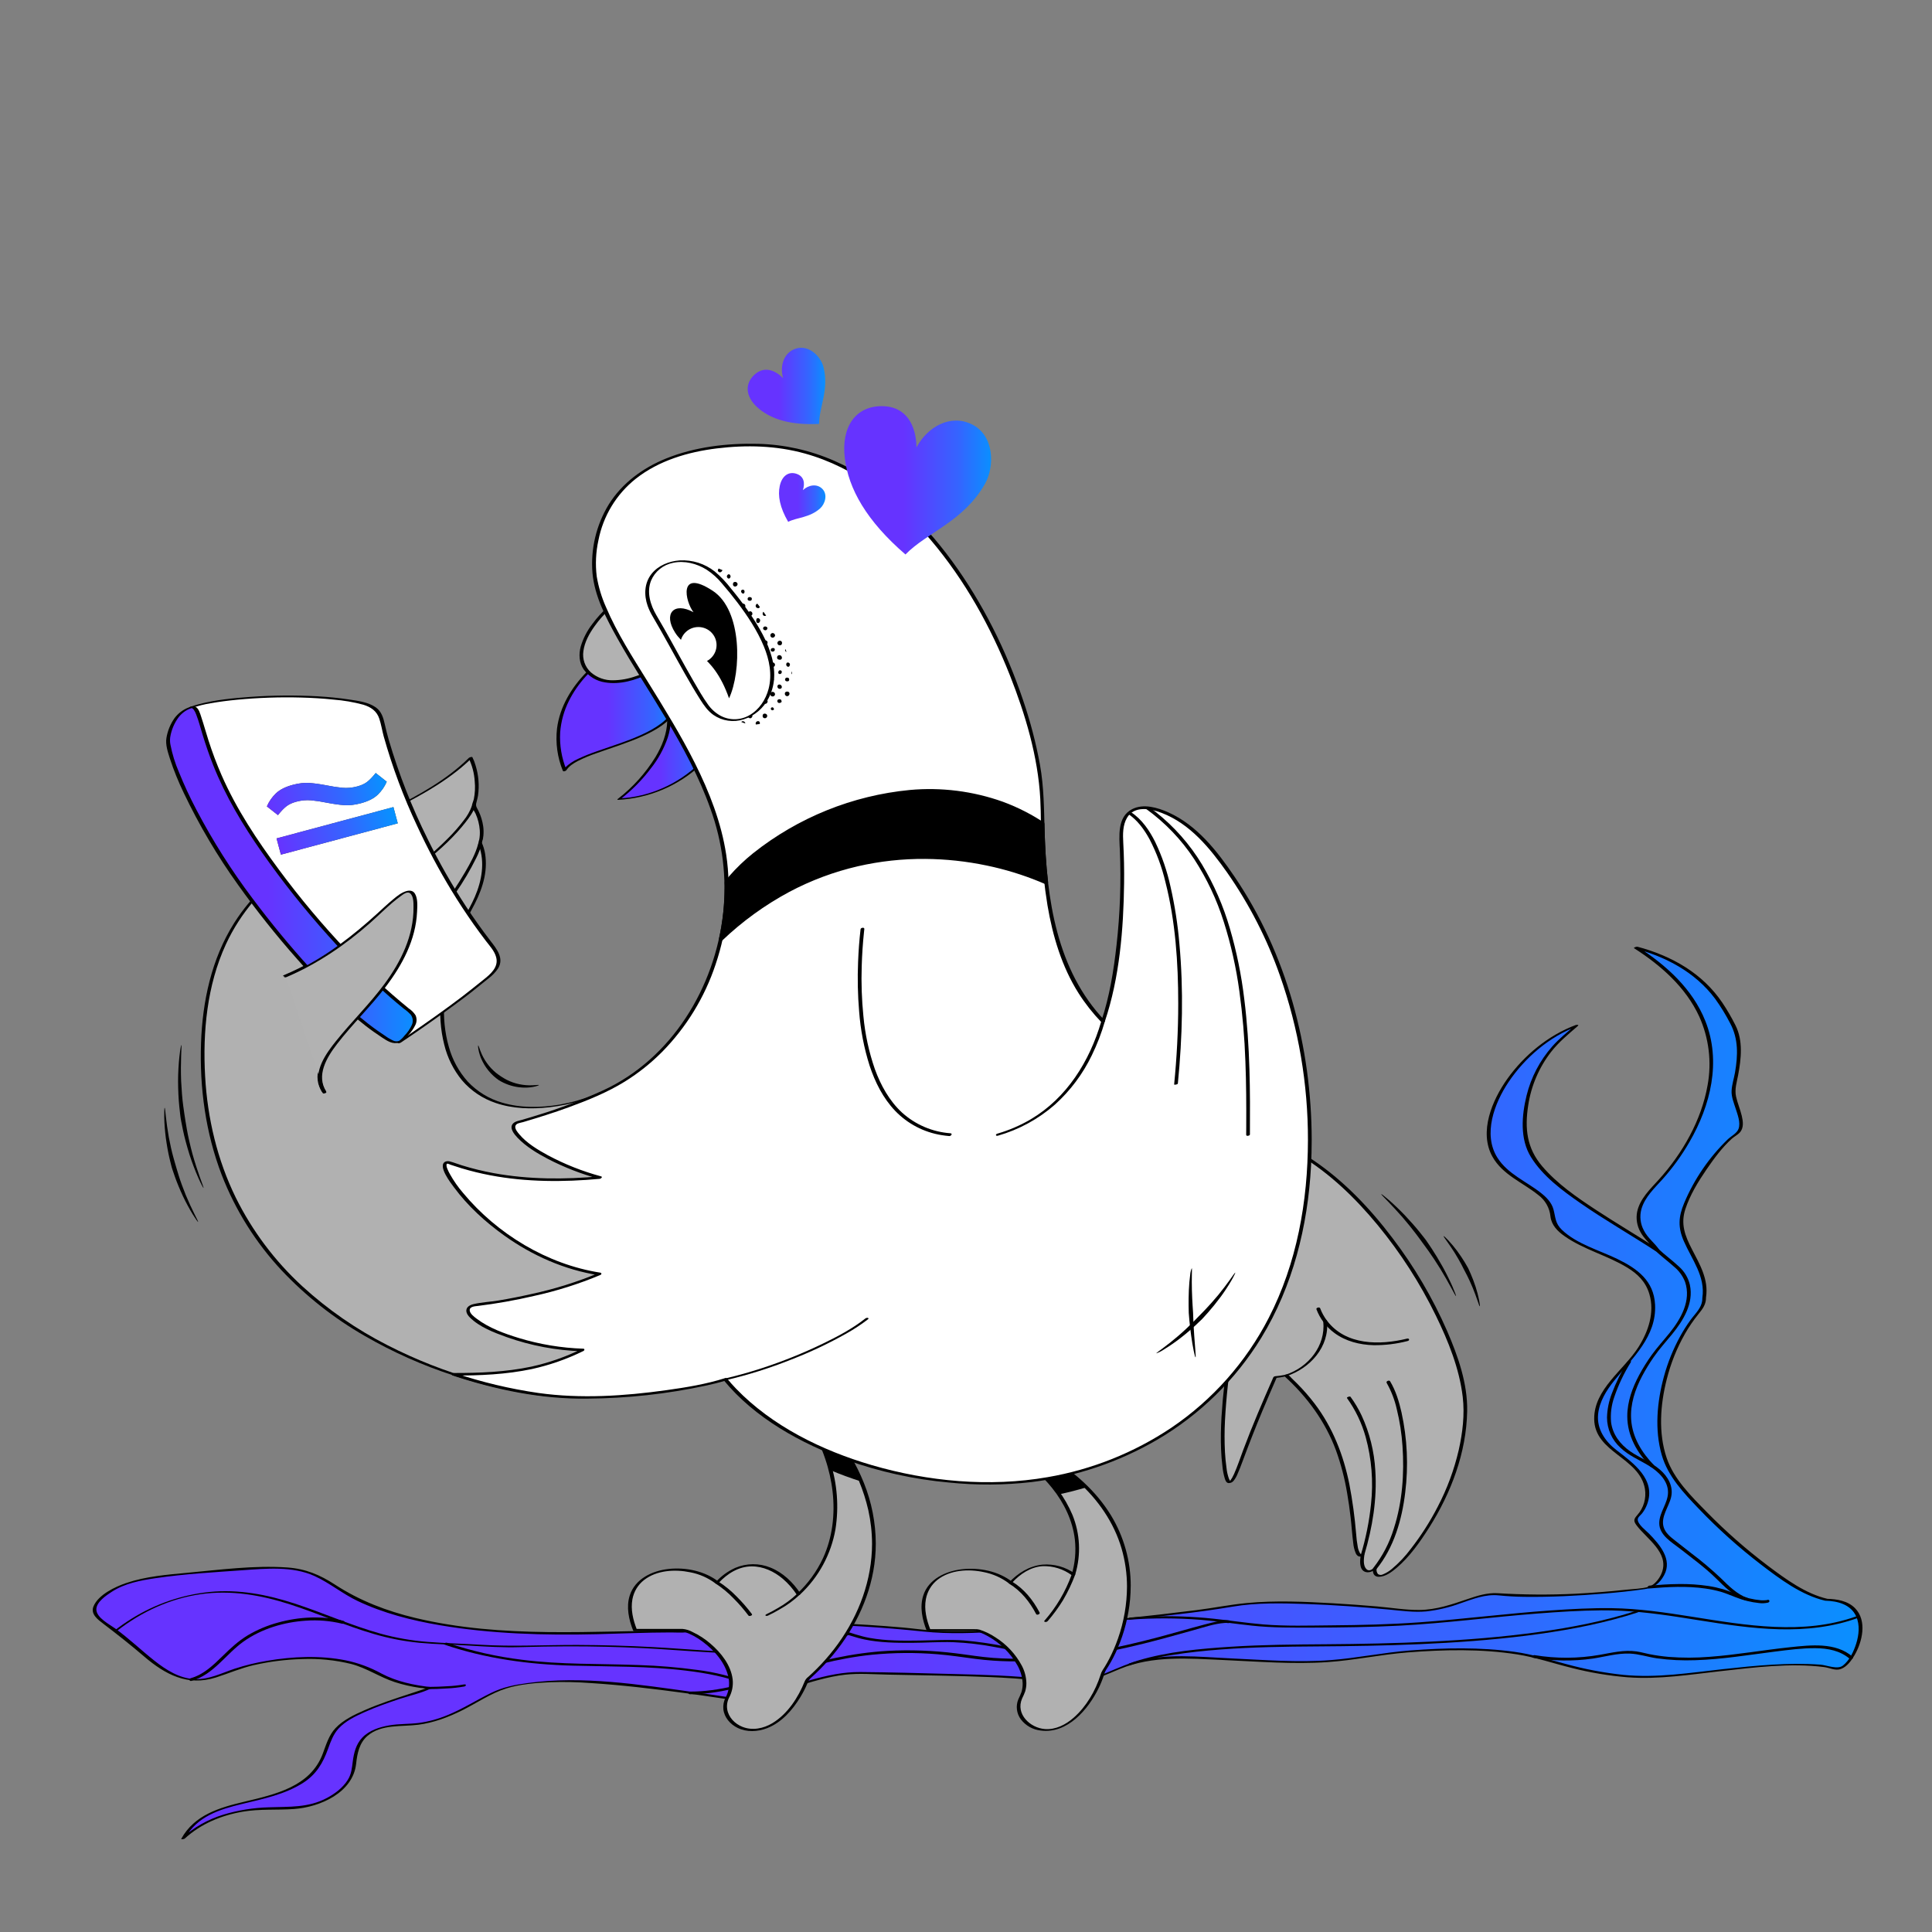 <svg width="1000" height="1000" viewBox="0 0 1000 1000" fill="none" xmlns="http://www.w3.org/2000/svg">
<rect x="0" y="0" width="1000" height="1000" fill="#808080" stroke="none"/>
<path d="M945.252 828.031C923.881 823.335 881.136 785.023 866.54 764.562C851.944 744.101 859.247 702.015 879.572 678.576C880.447 677.659 881.121 676.569 881.551 675.376C881.981 674.184 882.158 672.915 882.07 671.65V671.65C884.568 658.107 872.692 647.66 870.181 635.148C867.67 622.637 891.031 591.359 898.329 587.189C905.626 583.018 896.244 569.986 897.287 563.73C898.329 557.474 903.02 541.314 897.287 530.888C891.553 520.461 882.179 499.61 846.732 490.443C919.71 536.534 870.45 599.179 857.94 612.212C845.43 625.245 844.063 633.78 857.94 647.271C830.892 629.53 790.656 609.281 789.393 587.188C787.308 550.696 811.286 535.057 815.978 530.887C795.648 538.185 770.627 562.686 770.627 587.188C770.627 611.689 803.206 612.992 803.467 628.892C803.728 644.791 844.131 649.223 852.466 664.341C860.801 679.459 851.945 696.14 839.435 709.173C826.924 722.205 817.542 739.088 838.392 752.802C859.242 766.517 852.466 780.591 847.254 785.283C842.041 789.975 875.993 805.132 854.847 821.534C829.983 825.543 789.098 827.113 776.362 825.293C762.674 823.338 750.558 835.85 728.274 833.504C705.99 831.158 659.076 827.248 637.965 831.158C616.854 835.067 522.769 844.447 507.649 844.447H482.628C482.628 844.447 399.484 834.673 355.306 844.447H330.286C330.286 844.447 256.395 849.921 207.918 836.236C159.441 822.552 176.903 808.613 127.642 812.132C78.382 815.651 64.048 817.083 53.101 826.858C42.154 836.633 54.014 837.549 71.606 853.577C89.198 869.605 99.103 873.38 116.696 865.956C134.289 858.531 173.123 853.053 195.408 865.956C202.952 870.324 212.383 872.662 222.418 873.722C205.312 879.64 179.77 886.483 172.993 896.355C166.217 906.227 169.866 917.695 148.494 926.557C127.121 935.419 104.708 932.813 94.804 951.58C110.181 937.114 132.335 935.42 148.494 935.941C164.652 936.463 182.163 926.296 183.202 914.828C184.241 903.359 186.026 893.194 211.046 892.672C236.066 892.151 251.838 873.888 267.41 872.345C267.81 872.305 268.178 872.258 268.516 872.205C272.161 871.743 275.584 871.259 278.681 870.807C300.961 867.523 363.517 876.907 378.374 879.253C393.231 881.598 423.333 865.178 446.008 865.964C468.682 866.749 520.235 866.532 545.31 870.26C570.386 873.988 576.582 858.922 603.171 858.14C629.76 857.358 675.497 862.437 695.436 858.923C715.375 855.408 767.535 849.267 799.82 858.923C834.928 869.423 853.771 869.479 879.183 865.96C904.595 862.441 941.741 860.028 949.948 863.58C958.155 867.132 976.92 828.418 945.252 828.031Z" fill="url(#paint0_linear)"/>
<path d="M945.856 827.553C934.541 824.914 924.244 817.327 915.116 810.481C903.893 802.025 893.32 792.738 883.488 782.699C875.495 774.571 866.385 765.638 862.658 754.606C858.281 741.651 859.361 727.088 862.678 714.026C864.741 705.755 867.921 697.803 872.131 690.391C874.134 686.878 876.411 683.53 878.943 680.377C881.261 677.506 883.099 675.243 883.039 671.391L881.47 672.126C881.847 672.185 882.956 672.026 883.034 671.509C884.449 662.217 879.818 654.473 875.709 646.53C872.092 639.536 869.82 633.459 872.356 625.787C874.774 618.47 878.928 611.682 883.256 605.36C887.08 599.773 891.255 594.069 896.283 589.49C897.611 588.281 899.402 587.434 900.579 586.112C902.693 583.748 902.188 580.312 901.523 577.494C900.723 574.127 899.306 570.931 898.575 567.548C897.761 563.773 898.955 560.194 899.65 556.485C901.243 547.983 902.299 538.626 898.252 530.633C896.25 526.639 894.002 522.773 891.521 519.057C881.16 503.684 865.144 494.709 847.5 490.013C847.183 489.928 845.263 490.449 845.823 490.806C859.652 499.652 872.561 510.998 879.533 526.177C884.545 537.306 886.049 549.698 883.845 561.703C880.672 579.837 870.856 597.002 858.592 610.562C854.162 615.458 848.796 620.488 847.385 627.229C846.717 630.699 847.266 634.292 848.938 637.404C850.988 641.429 854.616 643.998 857.038 647.63L858.836 646.911C848.009 639.84 836.833 633.322 826.028 626.214C816.137 619.709 805.979 612.739 798.247 603.658C790.236 594.25 789.148 584.154 790.997 572.127C792.514 562.043 796.592 552.518 802.841 544.461C806.894 539.265 811.821 535.291 816.728 530.997C817.507 530.316 815.929 530.433 815.603 530.554C801.452 535.822 788.884 546.213 780.158 558.46C772.428 569.308 765.33 585.859 772.487 598.7C777.709 608.069 788.073 611.989 796.066 618.417C797.896 619.74 799.421 621.441 800.537 623.405C801.654 625.368 802.336 627.549 802.537 629.798C803.11 634.174 806.187 637.269 809.656 639.727C819.6 646.771 831.848 649.754 842.226 656.067C847.727 659.415 851.843 663.491 853.716 669.836C856.521 679.364 853.178 689.146 848.068 697.244C840.607 709.066 824.955 719.018 825.155 734.524C825.378 751.97 848.588 754.314 851.412 770.611C851.806 773.023 851.658 775.493 850.977 777.84C850.297 780.188 849.101 782.354 847.477 784.181C845.566 786.354 845.365 787.257 847.243 789.721C852.46 796.565 863.834 803.609 860.264 813.742C859.2 816.762 856.481 820.416 853.359 821.322C849.662 822.394 845.266 822.442 841.442 822.861C832.779 823.809 824.082 824.465 815.38 824.919C801.95 825.554 788.494 825.459 775.074 824.635C769.811 824.342 764.705 825.933 759.788 827.614C751.552 830.426 743.459 833.239 734.64 833.309C727.373 833.365 719.978 832.11 712.737 831.49C705.246 830.845 697.746 830.304 690.238 829.867C675.323 829.015 660.182 828.324 645.279 829.733C636.631 830.552 628.028 832.302 619.402 833.388C594.204 836.564 568.916 839.117 543.624 841.407C523.563 843.222 503.305 844.989 483.139 843.964C478.713 843.74 472.471 842.853 467.517 842.421C455.312 841.355 443.085 840.575 430.836 840.081C415.797 839.494 400.712 839.355 385.681 840.224C378.904 840.616 372.131 841.209 365.412 842.189C361.161 842.808 357.046 843.964 352.755 843.964C306.764 843.964 260.278 848.27 215.019 837.45C200.215 833.911 186.232 828.549 173.465 820.241C165.587 815.114 158.161 811.973 148.648 811.315C131.558 810.132 113.933 812.496 96.914 814.074C86.401 815.05 75.47 815.935 65.403 819.341C59.622 821.29 50.889 825.408 48.399 831.442C46.743 835.452 50.597 838.257 53.439 840.421C60.659 845.917 67.645 851.424 74.541 857.336C85.593 866.813 97.164 872.88 111.742 868.262C118.385 866.158 124.609 863.398 131.45 861.847C139.664 859.99 148.041 858.946 156.459 858.729C164.976 858.385 173.499 859.24 181.778 861.269C189.816 863.367 196.534 868.094 204.368 870.655C208.526 871.985 212.787 872.969 217.108 873.598C218.159 873.649 219.204 873.791 220.232 874.02C220.931 874.285 220.964 873.776 219.773 874.167C217.222 875.005 214.678 875.858 212.126 876.695C204.243 879.284 196.315 881.853 188.71 885.188C183.415 887.514 177.689 890.192 173.658 894.471C170.174 898.168 168.789 903.12 167.043 907.76C160.619 924.837 142.389 928.771 126.328 932.595C113.452 935.661 100.671 939.39 93.844 951.718C93.544 952.266 95.359 951.878 95.565 951.69C103.992 943.992 114.458 939.644 125.632 937.729C134.524 936.204 143.256 936.982 152.161 936.342C165.639 935.376 182.734 927.888 184.339 912.871C184.901 907.616 185.982 902.139 190.181 898.514C197.359 892.319 207.811 893.841 216.511 892.719C224.451 891.698 231.971 888.863 239.106 885.319C246.712 881.539 253.957 876.469 262.109 873.906C269.126 871.701 277.424 871.049 284.788 870.714C291.785 870.479 298.789 870.626 305.769 871.153C321.804 872.172 337.786 874.072 353.704 876.215C359.713 877.025 365.715 877.882 371.712 878.786C376.439 879.5 380.877 880.244 385.679 879.648C403.342 877.449 419.624 868.89 437.374 866.827C444.725 865.973 452.26 866.642 459.647 866.782C468.42 866.948 477.195 867.082 485.968 867.282C503.367 867.67 520.861 868.031 538.178 869.906C545.708 870.721 552.964 872.004 560.523 870.614C567.262 869.377 573.391 866.409 579.681 863.828C596.79 856.81 615.127 858.432 633.202 859.223C651.086 860.004 669.182 861.521 687.076 860.311C700.92 859.373 714.616 856.39 728.487 855.303C747.294 853.828 766.516 853.39 785.21 856.302C794.872 857.809 804.084 860.993 813.555 863.325C823.064 865.755 832.761 867.375 842.543 868.168C858.749 869.341 874.486 866.779 890.533 864.996C907.931 863.062 926.694 860.634 944.184 862.879C947.101 863.253 950 864.94 952.901 863.84C955.998 862.666 958.244 859.568 959.851 856.833C963.947 849.851 966.537 838.911 960.175 832.405C956.418 828.564 950.783 827.678 945.654 827.539C944.997 827.521 943.58 828.482 944.872 828.517C951.144 828.688 958.01 830.447 960.779 836.693C962.725 841.09 962.178 846.233 960.779 850.696C959.501 854.765 957.326 859.376 953.9 862.086C951.047 864.348 945.615 861.864 942.145 861.613C925.593 860.414 908.62 862.124 892.17 863.911C874.756 865.798 857.728 868.636 840.153 866.908C830.088 865.826 820.126 863.932 810.366 861.245C801.54 858.9 793.003 856.234 783.928 854.984C766.072 852.523 747.823 852.898 729.894 854.275C716.127 855.332 702.561 858.194 688.84 859.262C671.755 860.592 654.419 859.162 637.341 858.392C620.877 857.649 602.917 855.487 586.892 860.302C580.307 862.281 574.216 865.481 567.749 867.768C558.857 870.911 550.526 870.257 541.352 869.172C524.974 867.237 508.389 866.837 491.916 866.425C476.367 866.035 460.786 865.553 445.233 865.439C427.817 865.312 411.307 872.746 394.697 876.964C388.44 878.725 381.882 879.153 375.449 878.22C369.924 877.37 364.392 876.564 358.855 875.802C330.764 871.918 301.531 867.252 273.232 871.132C266.302 872.082 260.362 873.217 254.04 876.327C246.447 880.063 239.296 884.642 231.427 887.825C226.748 889.766 221.839 891.097 216.821 891.784C211.725 892.435 206.581 892.17 201.5 893.05C196.458 893.924 191.122 895.594 187.494 899.403C184.297 902.757 183.165 907.245 182.593 911.717C182.149 915.194 181.923 918.236 179.979 921.315C177.434 925.344 173.421 928.378 169.271 930.595C159.517 935.806 149.775 935.057 139.182 935.466C131.184 935.677 123.251 936.953 115.591 939.263C107.605 941.708 100.253 945.876 94.054 951.473L95.775 951.445C102.017 940.176 113.52 936.564 125.313 933.727C136.104 931.13 147.493 928.823 156.975 922.744C163.705 918.429 167.166 912.529 169.805 905.192C171.13 901.512 172.494 897.708 175.167 894.763C178.778 890.785 184.059 888.268 188.884 886.113C194.738 883.5 200.809 881.383 206.883 879.344C212.078 877.6 218.1 876.41 223.012 873.948C223.374 873.769 223.601 873.308 223.033 873.249C214.18 872.25 205.334 870.402 197.403 866.199C191.619 863.018 185.391 860.721 178.927 859.386C165.631 856.765 151.652 857.35 138.348 859.613C132.598 860.555 126.929 861.936 121.39 863.745C114.585 866.014 108.185 869.418 100.793 869.106C92.89 868.774 85.994 864.372 79.969 859.614C73.076 854.167 66.786 848.109 59.661 842.928C56.75 840.813 49.998 837.396 49.87 833.157C49.748 829.261 54.944 825.802 57.898 823.882C64.585 819.536 72.733 818.016 80.492 816.867C95.391 814.663 110.511 813.819 125.522 812.75C137.658 811.887 151.389 810.529 162.813 815.756C170.62 819.328 177.322 824.972 185.112 828.671C198.423 834.991 212.978 838.705 227.459 841.169C254.283 845.733 281.801 846.507 308.958 845.859C321.752 845.553 334.416 844.947 347.223 844.947C349.887 844.947 352.654 845.166 355.306 844.9C361.455 844.281 367.558 842.701 373.745 842.078C387.381 840.82 401.078 840.342 414.768 840.647C435.881 840.937 457.008 842.293 478.011 844.489C491.29 845.878 505.013 845.314 518.325 844.396C539.605 842.928 560.844 840.772 582.054 838.541C600.661 836.583 619.37 834.774 637.823 831.628C650.511 829.464 663.633 829.796 676.449 830.24C690.717 830.733 704.967 831.786 719.178 833.131C725.496 833.731 731.779 834.63 738.137 834.075C744.211 833.401 750.18 831.992 755.913 829.878C762.407 827.649 768.767 825.064 775.765 825.771C780.12 826.21 784.448 826.458 788.828 826.515C802.598 826.693 816.403 825.991 830.123 824.853C837.225 824.264 844.321 823.537 851.376 822.513C856.02 821.839 859.03 819.601 861.346 815.319C865.773 807.143 859.02 799.467 853.596 793.868C852.076 792.299 847.593 788.972 847.696 786.46C847.748 785.2 849.24 784.233 849.987 783.263C851.081 781.842 851.953 780.263 852.572 778.58C857.276 765.74 845.478 757.355 836.698 750.591C830.859 746.095 826.448 739.753 827.167 732.102C827.784 725.531 831.519 719.584 835.559 714.557C844.968 702.846 857.496 691.793 856.658 675.294C856.026 662.867 847.435 656.645 837.196 651.67C827.782 647.096 816.152 643.948 808.446 636.566C804.938 633.207 805.21 630.282 804.082 626.004C803.137 622.423 800.405 619.688 797.587 617.461C790.015 611.483 780.403 607.68 775.065 599.229C767.39 587.08 773.547 570.905 780.8 560.094C789.299 547.422 801.975 536.56 816.352 531.218L815.228 530.774C811.171 534.32 807.005 537.579 803.427 541.651C797.017 548.924 792.461 557.64 790.149 567.056C787.629 577.397 786.608 589.503 792.419 598.891C798.553 608.801 808.582 616.177 817.996 622.718C830.68 631.538 844.121 639.187 857.049 647.629C857.448 647.889 859.284 647.559 858.847 646.91C856.449 643.313 852.904 640.915 850.874 636.885C849.059 633.543 848.589 629.634 849.559 625.957C851.33 619.603 856.407 614.966 860.662 610.219C865.904 604.328 870.529 597.917 874.466 591.085C885.401 572.226 891.038 549.419 882.683 528.458C876.071 511.872 862.383 499.511 847.639 490.08L845.962 490.873C862.247 495.209 877.395 503.177 887.665 516.858C890.623 520.94 893.264 525.242 895.566 529.727C899.851 537.736 899.554 546.313 898.045 555.076C897.51 558.182 896.417 561.43 896.267 564.589C896.115 567.77 897.475 570.969 898.42 573.949C899.387 576.994 900.986 580.991 899.894 584.195C899.083 586.577 896.098 588.008 894.299 589.705C884.633 599.059 876.957 610.27 871.732 622.665C868.735 629.815 868.421 635.274 871.571 642.475C875.755 652.04 882.808 660.734 881.125 671.786L882.689 671.171C882.25 671.102 881.11 671.306 881.12 671.906C881.197 676.694 877.608 679.663 874.995 683.251C873.055 685.927 871.282 688.721 869.687 691.617C866.055 698.212 863.222 705.217 861.248 712.483C857.681 725.496 856.334 740.013 860.122 753.139C863.319 764.23 871.549 772.849 879.35 780.996C889.296 791.394 900.024 801.014 911.44 809.772C921.241 817.28 932.405 825.65 944.662 828.509C945.189 828.633 946.9 827.797 945.856 827.553Z" fill="black"/>
<path d="M853.627 822.187C863.291 821.357 873.072 820.836 882.712 822.221C885.401 822.593 888.06 823.152 890.67 823.896C893.357 824.678 895.89 825.82 898.509 826.794C902.322 828.315 906.327 829.303 910.409 829.732C911.986 829.949 913.59 829.873 915.139 829.508C916.312 829.139 915.958 827.746 914.767 828.121C914.543 828.211 914.303 828.256 914.061 828.253C913.196 828.34 912.326 828.357 911.458 828.302C907.317 827.923 903.254 826.934 899.401 825.369C896.856 824.414 894.388 823.315 891.772 822.552C889.338 821.851 886.862 821.304 884.359 820.915C879.227 820.15 874.04 819.81 868.852 819.897C863.817 819.937 858.795 820.283 853.781 820.713C852.676 820.808 852.314 822.301 853.627 822.189V822.187Z" fill="black"/>
<path d="M220.843 874.304C224.375 874.304 227.91 874.163 231.433 873.93C234.41 873.792 237.375 873.458 240.308 872.931C240.616 872.869 241.241 872.554 241.133 872.15C241.017 871.72 240.321 871.826 240.027 871.885C237.266 872.367 234.476 872.668 231.676 872.784C228.313 873.006 224.943 873.136 221.573 873.14C221.173 873.14 220.496 873.265 220.303 873.682C220.12 874.073 220.458 874.304 220.841 874.304H220.843Z" fill="black"/>
<path d="M584.858 838.332C597.069 837.433 609.331 837.463 621.538 838.421C630.394 839.149 639.18 840.471 648.014 841.426C658.647 842.576 669.265 842.472 679.949 842.444C694.736 842.403 709.523 842.211 724.283 841.444C748.062 840.208 771.709 837.028 795.447 835.187C806.599 834.32 817.784 833.588 828.973 833.505C842.329 833.405 855.556 834.952 868.737 836.975C896.165 841.186 924.486 846.986 952.036 840.333C955.242 839.552 958.404 838.601 961.509 837.484C962.775 837.031 961.628 836.329 960.736 836.647C933.281 846.455 903.645 841.244 875.692 836.801C862.015 834.628 848.26 832.587 834.386 832.386C823.915 832.234 813.43 832.822 802.988 833.54C780.119 835.114 757.374 838.088 734.515 839.721C719.563 840.788 704.572 841.148 689.587 841.266C677.66 841.366 665.629 841.784 653.732 840.779C645.198 840.058 636.727 838.74 628.212 837.847C617.247 836.69 606.216 836.301 595.197 836.683C591.832 836.802 588.47 836.988 585.106 837.223C584.138 837.29 583.517 838.422 584.854 838.334L584.858 838.332Z" fill="black"/>
<path d="M847.311 833.654C830.693 839.049 813.448 842.374 796.164 844.767C777.625 847.333 758.941 848.799 740.253 849.708C722.254 850.584 704.233 850.923 686.214 851.06C669.852 851.183 653.509 851.286 637.172 852.345C621.126 853.384 604.627 854.818 589.155 859.449C587.623 859.908 586.105 860.411 584.603 860.957C584.31 861.064 583.853 861.391 584.088 861.734C584.323 862.078 585.087 861.858 585.366 861.754C592.226 859.4 599.291 857.693 606.469 856.659C614.924 855.288 623.454 854.406 631.995 853.761C648.435 852.515 664.901 852.284 681.379 852.184C699.163 852.077 716.947 851.799 734.711 851.026C753.301 850.217 771.887 848.905 790.353 846.573C807.681 844.384 824.996 841.345 841.773 836.416C843.714 835.847 845.645 835.247 847.567 834.618C848.692 834.252 848.467 833.272 847.308 833.648L847.311 833.654Z" fill="black"/>
<path d="M793.607 858.064C803.793 859.787 814.184 859.929 824.414 858.482C830.77 857.523 837.202 855.613 843.677 855.896C848.384 856.095 852.932 857.663 857.582 858.339C864.178 859.246 870.841 859.574 877.495 859.319C891.337 858.892 905.025 856.587 918.741 854.859C925.673 853.986 932.718 853.043 939.722 853.097C946.074 853.147 952.519 854.361 957.438 858.642C958.062 859.186 959.758 858.269 958.93 857.548C950.159 849.914 937.177 851.482 926.504 852.602C912.568 854.065 898.748 856.553 884.763 857.57C877.804 858.137 870.811 858.152 863.85 857.614C860.418 857.325 857.006 856.843 853.628 856.169C851.411 855.723 849.232 855.077 846.991 854.766C840.633 853.882 834.338 855.413 828.108 856.526C816.923 858.489 805.487 858.547 794.283 856.696C793.354 856.548 792.313 857.859 793.605 858.064H793.607Z" fill="black"/>
<path d="M904.47 827.145C898.974 825.102 894.839 820.926 890.745 816.901C885.893 812.312 880.785 808.002 875.446 803.992C872.604 801.768 869.762 799.543 866.92 797.317C864.581 795.484 862.025 793.442 861.117 790.481C859.471 785.086 863.855 779.897 864.991 774.832C866.234 769.291 863.293 764.251 859.212 760.704C854.63 756.722 848.807 754.675 843.852 751.25C838.657 747.659 834.637 742.42 833.876 736.028C833.515 731.742 834.054 727.428 835.458 723.363C837.624 716.926 840.541 710.767 844.15 705.013C844.657 704.162 842.706 704.251 842.329 704.885C839.109 710.108 836.401 715.632 834.245 721.377C832.725 725.317 831.893 729.488 831.785 733.709C831.793 736.648 832.412 739.553 833.603 742.239C834.794 744.925 836.531 747.333 838.704 749.311C842.978 753.386 848.423 755.606 853.406 758.631C858.244 761.569 863.411 766.324 863.362 772.461C863.317 778.128 858.837 782.727 858.825 788.381C858.812 794.631 865.344 798.286 869.67 801.676C875.93 806.58 882.377 811.268 888.076 816.833C892.672 821.322 897.168 826.025 903.32 828.317C904.03 828.581 905.576 827.558 904.468 827.145H904.47Z" fill="black"/>
<path d="M856.141 758.419C849.785 751.924 844.891 743.931 844.277 734.687C843.756 726.864 846.324 719.2 849.912 712.348C851.722 708.942 853.732 705.646 855.932 702.479C858.806 698.293 862.24 694.548 865.445 690.621C871.234 683.527 876.747 674.613 874.682 665.051C873.838 661.408 871.883 658.118 869.087 655.636C865.596 652.355 861.694 649.541 858.197 646.261C857.697 645.796 855.885 646.528 856.405 647.017C859.602 650.014 863.099 652.654 866.374 655.557C868.982 657.657 870.989 660.409 872.193 663.534C875.467 673.126 870.066 682.595 864.212 689.885C861.131 693.72 857.779 697.339 854.906 701.339C852.529 704.645 850.37 708.102 848.443 711.69C844.922 718.254 842.281 725.472 842.277 733.004C842.271 743.176 847.39 752.067 854.349 759.175C854.821 759.657 856.647 758.94 856.142 758.419H856.141Z" fill="black"/>
<path d="M357.195 876.935C371.971 876.909 386.177 872.631 400.157 868.286C416.932 863.072 433.748 858.271 451.292 856.496C462.617 855.381 474.02 855.297 485.361 856.245C491.907 856.777 498.368 857.782 504.874 858.631C510.911 859.406 516.988 859.837 523.074 859.922C546.316 860.296 569.424 856.325 591.912 850.746C600.68 848.571 609.37 846.107 618.074 843.69C623.175 842.274 628.518 840.418 633.835 840.041C634.428 839.972 635.027 839.993 635.614 840.101C636.548 840.283 637.573 838.973 636.29 838.725C634.627 838.527 632.943 838.628 631.316 839.024C628.684 839.489 626.089 840.15 623.506 840.83C615.627 842.902 607.813 845.214 599.938 847.303C577.992 853.127 555.567 857.695 532.814 858.458C526.518 858.682 520.214 858.566 513.931 858.111C507.483 857.632 501.132 856.528 494.719 855.751C483.03 854.296 471.235 853.874 459.472 854.488C441.177 855.509 423.478 859.699 406.02 865.065C391.904 869.404 377.72 874.365 362.873 875.363C361.04 875.486 359.204 875.549 357.364 875.55C356.274 875.55 355.874 876.936 357.185 876.934L357.195 876.935Z" fill="black"/>
<path d="M409.412 840.685C417.668 841.241 425.855 842.571 433.862 844.659C438.399 845.937 442.808 847.627 447.433 848.587C455.413 850.242 463.695 850.358 471.811 850.331C478.934 850.307 486.071 849.764 493.192 849.982C500.722 850.302 508.218 851.186 515.617 852.628C523.004 853.98 530.324 855.683 537.725 856.959C543.186 857.901 548.955 858.802 554.481 857.878C554.805 857.824 555.549 857.635 555.572 857.2C555.595 856.766 555.054 856.695 554.728 856.749C549.739 857.584 544.538 856.814 539.601 855.986C533.093 854.896 526.653 853.431 520.176 852.176C513.153 850.742 506.054 849.716 498.913 849.102C491.404 848.533 483.91 849.038 476.395 849.147C467.645 849.275 458.693 849.342 450.049 847.774C445.367 846.925 440.928 845.31 436.381 843.956C427.855 841.419 418.99 840.303 410.15 839.536C409.372 839.469 408.114 840.572 409.414 840.685H409.412Z" fill="black"/>
<path d="M60.731 844.005C73.246 834.281 87.973 827.452 103.717 825.17C119.503 822.883 135.066 825.564 150.107 830.428C164.656 835.132 178.663 841.397 193.347 845.695C201.105 847.986 209.065 849.53 217.117 850.306C225.709 851.119 234.35 851.229 242.962 851.762C251.805 852.31 260.602 852.837 269.465 852.561C277.595 852.308 285.728 852.17 293.863 852.148C307.005 852.122 320.141 852.436 333.272 853.09C351.316 853.978 369.378 855.915 387.457 855.837C403.122 855.773 418.676 853.216 433.537 848.263C435.747 847.53 437.941 846.759 440.121 845.948C441.411 845.47 440.187 845.316 439.473 845.581C424.111 851.434 407.869 854.644 391.435 855.073C373.564 855.413 355.682 853.475 337.853 852.527C324.885 851.841 311.905 851.471 298.915 851.417C282.16 851.368 265.445 852.366 248.709 851.317C239.582 850.745 230.426 850.552 221.307 849.83C213.025 849.193 204.825 847.754 196.821 845.533C181.735 841.32 167.418 834.858 152.549 830.002C138.219 825.321 123.454 822.498 108.343 824.007C94.047 825.503 80.279 830.235 68.085 837.847C64.945 839.802 61.91 841.922 58.994 844.197C58.636 844.475 60.372 844.297 60.731 844.015V844.005Z" fill="black"/>
<path d="M99.14 870.022C110.509 866.842 116.924 856.122 126.137 849.599C135.451 843.004 147.018 839.607 158.327 838.858C164.626 838.398 170.958 838.928 177.092 840.429C178.077 840.677 179.006 839.28 177.744 838.962C166.687 836.174 154.754 836.824 143.82 839.862C138.341 841.347 133.088 843.565 128.202 846.456C123.253 849.433 119.16 853.304 115.056 857.327C110.326 861.965 105.315 866.786 98.766 868.618C97.574 868.95 97.941 870.349 99.14 870.017V870.022Z" fill="black"/>
<path d="M229.916 851.208C251.274 858.52 273.924 861.544 296.426 862.136C316.043 862.652 335.7 862.357 355.22 864.734C365.739 866.014 376.339 867.975 386.192 871.977C386.723 872.193 388.49 871.395 387.742 871.094C379.104 867.774 370.097 865.511 360.917 864.353C350.91 862.988 340.839 862.148 330.744 861.835C310.514 861.046 290.262 861.674 270.136 859.082C256.986 857.47 244.032 854.536 231.471 850.324C231.242 850.26 231.003 850.245 230.769 850.28C230.534 850.314 230.309 850.397 230.109 850.524C229.909 850.655 229.47 851.055 229.921 851.21L229.916 851.208Z" fill="black"/>
<path d="M320.436 413.608C340.1 412.738 359.679 402.426 372.123 384.069C363.131 346.775 345.128 362.817 345.974 368.127C349.69 391.451 320.436 413.608 320.436 413.608Z" fill="url(#paint1_linear)"/>
<path d="M320.035 413.997C335.779 413.18 350.754 406.905 362.406 396.243C365.452 393.452 368.243 390.392 370.745 387.1C371.379 386.267 371.995 385.42 372.593 384.56C372.946 384.053 373.084 383.987 372.948 383.387C372.806 382.756 372.633 382.129 372.466 381.506C371.917 379.447 371.297 377.406 370.574 375.401C368.787 370.447 366.296 364.937 361.897 361.757C356.952 358.183 349.992 359.733 346.423 364.539C345.803 365.32 345.355 366.223 345.11 367.191C345.028 367.57 345.004 367.959 345.04 368.345C345.237 369.943 345.345 371.549 345.364 373.158C345.215 379.807 342.666 386.185 339.288 391.82C334.195 400.082 327.675 407.364 320.033 413.325C319.799 413.511 319.916 413.421 319.719 413.57C318.969 414.139 320.809 413.905 321.151 413.646C327.061 409.077 332.338 403.738 336.842 397.769C340.659 392.977 343.629 387.565 345.625 381.766C346.575 378.87 347.112 375.854 347.219 372.807C347.257 371.259 347.167 369.71 346.951 368.177C346.874 367.758 346.87 367.328 346.939 366.907C347.498 364.904 348.765 363.174 350.503 362.041C351.471 361.307 352.603 360.823 353.8 360.632C354.997 360.441 356.223 360.548 357.369 360.944C361.37 362.27 364.113 366.138 366.004 369.699C367.613 372.815 368.913 376.083 369.885 379.455C370.182 380.437 370.459 381.424 370.717 382.417C370.894 382.892 371.019 383.385 371.091 383.888C370.997 384.571 370.681 385.203 370.192 385.687C368.972 387.396 367.673 389.045 366.295 390.635C356.075 402.578 341.907 410.419 326.392 412.719C324.55 412.974 322.696 413.131 320.838 413.219C320.319 413.243 318.811 414.055 320.035 413.997Z" fill="black"/>
<path d="M324.731 333.755C312.367 338.41 278.188 363.391 292.266 398.715C300.611 385.395 358.612 384.543 351.32 352.816C344.534 337.173 324.731 333.755 324.731 333.755Z" fill="url(#paint2_linear)"/>
<path d="M324.375 333.415C316.605 336.366 309.526 341.899 303.73 347.762C295.865 355.72 289.727 365.806 288.312 377.086C287.465 384.518 288.503 392.044 291.33 398.965C291.556 399.537 292.887 399.078 293.12 398.711C294.498 396.55 296.772 395.124 298.983 393.947C302.125 392.356 305.377 390.995 308.713 389.872C316.631 387.026 324.725 384.617 332.411 381.143C339.155 378.094 346.38 374.075 350.273 367.491C352.073 364.438 352.977 360.937 352.88 357.391C352.916 355.117 352.416 352.868 351.421 350.825C350.118 348.362 348.456 346.108 346.491 344.137C340.769 338.602 333.564 334.859 325.758 333.368C325.609 333.339 325.46 333.306 325.309 333.28C324.768 333.183 323.132 334.054 324.153 334.229C330.752 335.46 336.945 338.31 342.182 342.524C346.17 345.755 350.158 350.286 350.835 355.543C351.347 359.16 350.8 362.849 349.263 366.161C346.04 372.904 339.018 377.063 332.513 380.09C324.979 383.592 317.013 386.01 309.194 388.767C305.793 389.914 302.459 391.254 299.21 392.782C296.661 393.894 294.343 395.476 292.376 397.447C292.015 397.842 291.689 398.268 291.401 398.719L293.191 398.464C290.679 392.326 289.571 385.7 289.946 379.074C290.38 373.398 291.918 367.862 294.474 362.78C299.045 353.56 306.431 345.792 314.762 339.88C317.949 337.523 321.419 335.579 325.09 334.093C325.345 333.997 325.821 333.723 325.601 333.401C325.382 333.079 324.619 333.322 324.375 333.415Z" fill="black"/>
<path d="M315.129 314.692C308.846 320.243 294.521 336.896 304.071 347.494C313.621 358.092 332.218 350.017 336.491 347.494C337.712 346.773 342.013 343.915 339.874 339.879C332.595 326.148 315.129 314.692 315.129 314.692Z" fill="#B2B2B2"/>
<path d="M314.508 314.249C311.61 316.839 308.988 319.724 306.684 322.858C303.936 326.372 301.866 330.372 300.583 334.65C299.506 338.664 299.716 342.968 302.101 346.484C303.412 348.299 305.074 349.83 306.988 350.985C308.902 352.14 311.028 352.895 313.24 353.207C320.754 354.464 329.033 352.143 335.72 348.71C338.429 347.321 341.716 344.953 341.377 341.495C341.153 339.227 339.306 336.918 338.045 335.112C336.514 332.933 334.84 330.859 333.036 328.902C327.931 323.291 322.155 318.334 315.841 314.144C315.134 313.68 313.516 314.653 314.411 315.241C319.06 318.352 323.423 321.874 327.447 325.765C331.006 329.078 334.186 332.778 336.929 336.796C338.129 338.601 340.058 340.982 339.357 343.285C338.749 344.816 337.623 346.083 336.177 346.863C333.925 348.184 331.53 349.242 329.039 350.017C325.3 351.347 321.37 352.056 317.403 352.115C313.198 352.237 309.096 350.789 305.891 348.052C304.377 346.684 303.225 344.96 302.54 343.034C301.854 341.108 301.656 339.042 301.962 337.02C302.579 332.329 305.015 327.956 307.719 324.163C310.051 320.86 312.745 317.83 315.751 315.131C316.694 314.297 315.225 313.613 314.508 314.249Z" fill="black"/>
<path d="M452.342 798.981C452.342 827.731 436.811 852.766 417.803 869.297C416.608 872.459 415.121 875.503 413.359 878.389C394.909 908.732 369.206 892.032 376.618 878.389C384.03 864.746 366.476 847.219 353.615 843.704H328.669C315.608 810.971 354.591 806.101 371.159 819.157C385.415 803.671 403.327 809.856 413.359 825.112C434.231 805.534 434.709 779.831 429.927 761.01C427.327 750.763 423.162 742.557 419.885 738.494C419.885 738.494 425.085 740.884 432.497 743.603C437.869 750.771 442.336 758.574 445.797 766.836C450.074 777.016 452.299 787.94 452.342 798.981V798.981Z" fill="#B1B1B1"/>
<path d="M451.379 799.092C451.331 817.769 444.653 835.734 433.787 850.798C431.164 854.433 428.314 857.899 425.253 861.175C423.733 862.802 422.164 864.384 420.547 865.919C419.836 866.592 419.117 867.256 418.391 867.91C417.568 868.505 416.921 869.31 416.517 870.242C413.198 878.591 407.639 887.18 399.78 891.91C395.145 894.698 389.412 895.869 384.26 893.802C380.382 892.251 377.087 888.951 376.401 884.723C376.084 882.656 376.427 880.541 377.382 878.679C378.945 875.775 379.585 872.463 379.216 869.185C378.319 861.847 373.164 855.373 367.702 850.731C364.914 848.324 361.811 846.308 358.479 844.738C356.896 843.847 355.144 843.298 353.335 843.127H329.037L329.635 843.444C327.685 838.508 326.347 833.044 327.343 827.734C328.062 823.828 330.182 820.318 333.305 817.862C339.874 812.69 349.411 812.172 357.301 813.817C362.003 814.713 366.439 816.671 370.269 819.54C370.531 819.694 370.836 819.758 371.138 819.722C371.439 819.686 371.721 819.552 371.939 819.341C376.422 814.531 382.254 810.798 389.015 810.747C395.02 810.7 400.711 813.382 405.222 817.212C408.015 819.621 410.455 822.411 412.47 825.5C412.789 825.979 413.837 825.582 414.14 825.296C423.762 816.32 430.188 804.45 432.442 791.489C434.253 779.932 433.359 768.112 429.831 756.958C427.827 750.391 425.103 743.532 420.778 738.112L419.126 738.979C421.411 740.028 423.742 740.985 426.077 741.918C427.14 742.344 428.208 742.761 429.283 743.169C429.962 743.376 430.628 743.626 431.275 743.918C431.949 744.41 432.505 745.046 432.903 745.778C434.511 748.036 436.041 750.347 437.493 752.711C443.045 761.633 447.081 771.412 449.437 781.652C450.708 787.38 451.359 793.228 451.377 799.095C451.377 799.935 453.308 799.545 453.306 798.872C453.248 788.12 451.152 777.476 447.129 767.504C445.214 762.745 442.944 758.138 440.337 753.72C438.953 751.36 437.485 749.052 435.933 746.797C435.236 745.602 434.432 744.472 433.532 743.421C432.669 742.571 430.893 742.246 429.746 741.804C426.683 740.618 423.627 739.387 420.641 738.02C420.227 737.83 418.435 738.193 418.989 738.887C422.716 743.558 425.165 749.321 427.076 754.931C428.99 760.527 430.293 766.313 430.961 772.189C432.27 783.797 430.905 795.817 425.99 806.49C422.742 813.437 418.191 819.695 412.583 824.926L414.252 824.727C410.456 819.01 405.243 813.972 398.796 811.383C395.904 810.204 392.808 809.609 389.685 809.632C386.562 809.654 383.475 810.295 380.6 811.515C376.712 813.263 373.231 815.804 370.382 818.974L372.051 818.775C364.864 813.161 354.982 811.119 346.028 812.096C337.574 813.018 328.685 817.212 325.94 825.858C324.048 831.821 325.474 838.306 327.708 843.966C327.765 844.072 327.852 844.158 327.958 844.215C328.065 844.271 328.186 844.295 328.306 844.282H350.932C351.942 844.201 352.959 844.282 353.943 844.522C357.412 845.701 360.667 847.434 363.583 849.652C369.717 854.16 375.57 860.731 377.088 868.403C377.776 871.877 377.246 875.483 375.586 878.612C374.617 880.471 374.207 882.571 374.404 884.658C374.845 888.949 377.99 892.504 381.766 894.341C386.548 896.664 392.127 896.394 396.999 894.516C404.525 891.615 410.166 885.155 414.263 878.429C415.66 876.134 416.888 873.74 417.936 871.265C418.28 870.22 418.878 869.277 419.677 868.519C420.54 867.745 421.394 866.958 422.237 866.157C425.397 863.147 428.377 859.955 431.163 856.597C443.001 842.328 451.25 824.83 452.969 806.253C453.197 803.8 453.304 801.339 453.31 798.876C453.311 798.031 451.38 798.418 451.379 799.092Z" fill="black"/>
<path d="M584.296 821.118C584.296 839.929 577.183 856.42 571.066 865.194C569.738 869.833 567.787 874.272 565.268 878.388C546.817 908.731 521.114 892.031 528.526 878.388C535.938 864.745 518.394 847.219 505.523 843.703H480.577C467.516 810.97 506.499 806.101 523.067 819.156C533.468 807.864 545.811 808.102 555.624 814.974C560.525 798.582 555.704 784.302 548.172 773.457C541.039 763.18 531.475 756 525.468 753.063C525.468 753.063 531.186 753.023 539.056 752.366C547.561 757.129 555.394 763.003 562.349 769.833C578.807 786.288 584.296 804.597 584.296 821.118Z" fill="#B1B1B1"/>
<path d="M583.333 821.376C583.277 830.446 581.713 839.442 578.704 847.999C577.461 851.583 575.966 855.075 574.231 858.448C573.49 859.881 572.7 861.287 571.861 862.665C571.49 863.271 571.109 863.868 570.716 864.458C570.223 865.246 569.85 866.103 569.61 867C566.973 875.223 562.273 883.34 555.732 889.078C551.647 892.663 546.447 895.363 540.88 894.961C533.233 894.41 525.563 887.211 529.024 879.173C529.634 877.967 530.173 876.726 530.638 875.456C531.045 874.077 531.251 872.647 531.251 871.21C531.187 868.048 530.379 864.947 528.895 862.155C525.675 856.133 520.935 851.059 515.147 847.435C512.612 845.746 509.854 844.417 506.953 843.488C506.112 843.281 505.245 843.206 504.381 843.266H480.979L481.538 843.443C479.588 838.504 478.241 833.007 479.237 827.691C479.953 823.768 482.063 820.236 485.18 817.746C491.775 812.516 501.29 812.014 509.229 813.718C513.92 814.645 518.342 816.619 522.162 819.494C522.582 819.821 523.621 819.453 523.944 819.107C528.097 814.652 533.425 811.048 539.66 810.642C545.062 810.46 550.368 812.104 554.72 815.309C555.108 815.577 556.429 815.309 556.575 814.811C559.585 804.712 559.067 793.89 555.106 784.125C551.186 774.892 545.132 766.72 537.442 760.279C534.081 757.304 530.362 754.762 526.369 752.711L525.062 753.487C526.557 753.476 528.041 753.423 529.529 753.361C531.107 753.294 532.683 753.212 534.26 753.113C535.241 753.05 536.222 752.981 537.201 752.907C538.204 752.843 539.194 753.149 539.985 753.768C546.338 757.497 552.31 761.839 557.816 766.731C568.276 776.127 576.532 787.921 580.519 801.485C582.395 807.95 583.344 814.647 583.337 821.378C583.337 821.777 585.263 821.478 585.262 820.862C585.27 807.994 581.741 795.371 575.061 784.371C567.335 771.724 555.933 761.751 543.386 754.055C542.39 753.444 541.394 752.842 540.374 752.262C539.555 751.914 538.643 751.844 537.779 752.063C535.757 752.216 533.731 752.341 531.702 752.439C529.761 752.531 527.817 752.611 525.871 752.626C525.678 752.626 524.121 753.185 524.565 753.404C532.386 757.267 539.252 763.537 544.66 770.301C550.781 777.956 555.221 787.094 556.353 796.898C557.021 803.024 556.449 809.221 554.671 815.121L556.527 814.624C551.599 811.037 545.543 809.346 539.469 809.86C532.675 810.583 526.776 814.271 522.188 819.193L523.969 818.806C516.796 813.205 506.89 811.245 497.975 812.24C489.592 813.177 480.594 817.273 477.859 825.889C475.966 831.847 477.382 838.301 479.615 843.954C479.693 844.153 480.006 844.13 480.173 844.13H501.603C502.723 844.058 503.847 844.058 504.968 844.13C505.016 844.137 505.068 844.122 505.116 844.13C504.892 844.094 505.615 844.354 505.779 844.407C506.177 844.54 506.574 844.679 506.967 844.826C508.513 845.419 510.009 846.132 511.444 846.958C517.727 850.456 522.94 855.595 526.526 861.826C528.143 864.63 529.095 867.768 529.309 870.998C529.382 872.606 529.186 874.216 528.729 875.761C528.248 877.057 527.697 878.327 527.079 879.564C526.385 881.256 526.141 883.098 526.369 884.913C526.596 886.727 527.289 888.452 528.38 889.92C529.605 891.525 531.141 892.865 532.898 893.861C534.654 894.857 536.594 895.487 538.6 895.714C552.431 897.592 563.276 884.817 568.687 873.718C569.731 871.576 570.63 869.366 571.377 867.104C571.601 866.168 571.955 865.268 572.428 864.429C572.86 863.786 573.279 863.136 573.685 862.477C575.514 859.478 577.122 856.35 578.496 853.116C581.96 845.062 584.133 836.511 584.934 827.78C585.143 825.477 585.243 823.168 585.251 820.854C585.258 820.467 583.335 820.763 583.333 821.376Z" fill="black"/>
<path d="M370.397 819.639C373.777 821.827 376.89 824.4 379.675 827.307C382.467 830.093 385.056 833.077 387.42 836.234C387.832 836.786 389.69 836.118 389.202 835.464C386.782 832.23 384.126 829.179 381.256 826.336C378.446 823.435 375.312 820.865 371.917 818.676C371.352 818.328 369.586 819.14 370.393 819.639H370.397Z" fill="black"/>
<path d="M522.321 819.699C528.498 823.449 533 829.114 536.313 835.453C536.691 836.177 538.534 835.492 538.079 834.621C534.711 828.178 530.084 822.426 523.813 818.617C523.12 818.196 521.416 819.15 522.318 819.699H522.321Z" fill="black"/>
<path d="M412.593 824.967C409.535 827.866 406.126 830.372 402.446 832.427C400.591 833.516 398.551 834.637 396.773 835.473C396.523 835.59 395.99 835.88 396.253 836.22C396.492 836.53 397.249 836.353 397.522 836.22C399.614 835.239 401.642 834.129 403.631 832.957C407.437 830.834 410.963 828.245 414.128 825.25C414.912 824.472 413.032 824.53 412.593 824.962V824.967Z" fill="black"/>
<path d="M554.66 815.088C551.494 823.85 546.709 831.94 540.554 838.936C540.244 839.302 540.82 839.505 541.083 839.533C541.322 839.547 541.56 839.506 541.78 839.414C541.999 839.322 542.195 839.18 542.352 839C545.279 835.619 547.922 832.004 550.256 828.19C552.749 823.939 554.867 819.479 556.588 814.861C556.838 814.209 554.912 814.434 554.66 815.091V815.088Z" fill="black"/>
<path d="M325.082 557.951C310.33 567.813 293.011 573.14 275.264 573.273C222.247 573.273 218.998 513.922 243.817 469.88C255.383 449.358 248.468 436.632 248.468 436.632C250.807 429.095 248.009 421.788 245.149 417.114C249.048 406.69 245.118 395.065 243.555 392.207C199.896 435.589 104.906 432.602 104.906 546.386C104.906 687.838 251.874 723.299 299.044 723.299C315.051 723.333 331.04 722.205 346.884 719.924L325.082 557.951Z" fill="#B1B1B1"/>
<path d="M324.348 557.934C313.878 564.861 302.093 569.558 289.728 571.736C279.927 573.385 269.488 573.585 259.884 570.722C253.094 568.75 246.957 564.992 242.113 559.841C237.486 554.677 234.128 548.506 232.306 541.817C227.918 526.598 229.697 509.941 234.1 494.942C236.567 486.557 239.937 478.465 244.153 470.808C248.735 462.476 252.329 453.297 251.312 443.612C251.115 441.457 250.624 439.34 249.852 437.318C249.681 437.02 249.54 436.705 249.432 436.378C249.516 435.676 249.688 434.987 249.944 434.328C250.061 433.701 250.153 433.072 250.213 432.436C250.353 430.879 250.319 429.312 250.113 427.763C249.729 424.989 248.911 422.293 247.689 419.774C247.022 418.367 246.126 417.399 246.481 415.816C246.786 414.461 247.207 413.156 247.422 411.776C248.161 406.528 247.723 401.182 246.139 396.125C245.735 394.683 245.192 393.283 244.516 391.947C244.284 391.511 242.922 392.047 242.684 392.285C231.391 403.469 217.258 411.232 203.187 418.348C188.079 425.989 172.609 433.019 158.297 442.123C143.653 451.437 130.445 463.05 121.138 477.83C109.464 496.369 104.799 518.25 104.052 539.926C103.255 563.073 106.443 586.481 114.771 608.159C121.843 626.414 132.34 643.15 145.695 657.467C158.273 670.827 172.752 682.259 188.667 691.396C203.349 699.882 218.886 706.795 235.019 712.022C248.6 716.516 262.545 719.825 276.698 721.911C293.655 724.359 310.688 723.903 327.742 722.453C334.083 721.913 340.402 721.183 346.701 720.262C346.887 720.235 347.896 720.015 347.846 719.665L345.668 703.485L340.463 664.813L334.17 618.062L328.73 577.645L326.931 564.281L326.375 560.148C326.374 559.414 326.275 558.683 326.082 557.974C326.057 557.882 326.044 557.788 326.044 557.692C325.997 557.341 324.051 557.729 324.119 558.208L326.297 574.388L331.502 613.059L337.796 659.81L343.236 700.228L345.034 713.592L345.591 717.725C345.595 718.459 345.693 719.189 345.883 719.898C345.908 719.99 345.921 720.085 345.922 720.181L347.067 719.583C332.227 721.717 317.257 722.828 302.265 722.907C296.733 722.952 291.204 722.686 285.703 722.11C272.403 720.639 259.254 718.023 246.403 714.292C230.586 709.823 215.25 703.798 200.621 696.306C184.561 688.158 169.686 677.863 156.405 665.704C142.237 652.671 130.589 637.143 122.042 619.896C112.461 600.335 107.391 578.855 106.174 557.159C104.879 534.085 107.142 510.032 116.9 488.828C124.425 472.474 136.377 458.931 150.798 448.288C164.452 438.209 179.766 430.72 194.931 423.236C209.132 416.228 223.574 409.203 236.114 399.415C239.025 397.15 241.8 394.716 244.426 392.126L242.595 392.464C244.393 396.187 245.451 400.224 245.711 404.351C246.018 407.448 245.865 410.573 245.256 413.624C245.033 414.682 244.033 416.603 244.302 417.563C244.642 418.778 245.675 420.034 246.188 421.216C247.387 423.903 248.112 426.778 248.332 429.712C248.436 431.284 248.354 432.863 248.087 434.416C247.807 435.235 247.62 436.083 247.532 436.944C247.668 437.376 247.846 437.794 248.063 438.192C248.401 439.117 248.676 440.063 248.886 441.025C250.861 449.909 248.35 459.264 244.371 467.23C242.205 471.567 239.76 475.727 237.78 480.163C235.947 484.265 234.345 488.466 232.981 492.746C228.128 507.994 225.914 524.996 229.937 540.694C231.571 547.47 234.717 553.789 239.139 559.179C243.784 564.593 249.813 568.646 256.582 570.903C265.438 573.931 275.086 574.147 284.309 573.122C296.036 571.777 307.405 568.237 317.822 562.688C320.56 561.239 323.223 559.658 325.819 557.968C326.597 557.459 324.689 557.712 324.348 557.934Z" fill="black"/>
<path d="M637.026 699.528C634.436 715.66 631.568 739.66 633.518 757.2C635.467 774.739 638.586 766.551 643.653 752.519C648.721 738.487 660.031 712.776 660.031 712.776C661.935 712.636 663.826 712.343 665.683 711.9C691.997 735.767 698.016 760.198 701.158 796.168C702.179 807.858 705.251 804.87 705.251 804.87C703.956 813.833 708.199 814.701 711.618 811.884C710.757 818.427 718.571 816.755 728.641 804.74C740.355 790.76 758.46 761.876 758.46 728.949C758.46 696.022 720.451 625.49 673.41 597.433C661.196 636.141 637.026 699.528 637.026 699.528Z" fill="#B1B1B1"/>
<path d="M636.068 699.669C634.216 710.853 632.939 722.125 632.243 733.44C631.928 739.058 631.796 744.693 632.028 750.315C632.144 753.163 632.362 756.007 632.717 758.835C632.916 761.085 633.347 763.308 634.005 765.469C634.304 766.34 634.735 767.42 635.742 767.624C636.257 767.68 636.778 767.605 637.257 767.407C637.737 767.209 638.158 766.894 638.484 766.491C639.349 765.402 640.046 764.19 640.554 762.895C641.494 760.828 642.294 758.697 643.083 756.568C646.333 747.805 649.714 739.124 653.326 730.505C655.831 724.53 658.383 718.574 660.983 712.637L659.635 713.26C661.71 713.121 663.769 712.803 665.788 712.309L664.779 712.258C676.535 722.949 685.943 735.71 691.486 750.665C694.09 757.889 696.031 765.335 697.287 772.911C697.998 776.982 698.569 781.077 699.053 785.181C699.581 789.653 699.841 794.164 700.428 798.624C700.582 800.41 701.005 802.162 701.681 803.822C701.944 804.547 702.458 805.154 703.132 805.532C703.617 805.7 704.139 805.737 704.643 805.639C705.147 805.541 705.617 805.312 706.005 804.975L704.289 805.008C703.948 807.503 703.415 811.932 706.158 813.399C708.18 814.479 710.761 813.282 712.372 811.989L710.657 812.022C710.382 814.322 711.227 816.21 713.785 816.146C717.164 816.063 720.385 813.631 722.841 811.554C729.611 805.834 734.981 798.155 739.701 790.714C751.109 772.727 758.997 751.894 759.404 730.426C759.676 716.098 754.622 701.845 749.009 688.872C741.521 671.755 732.014 655.593 720.688 640.732C709.153 625.496 695.683 611.295 679.789 600.559C677.995 599.348 676.169 598.186 674.309 597.074C673.854 596.801 672.638 596.985 672.453 597.572C666.989 614.872 660.939 631.989 654.792 649.056C649.696 663.207 644.497 677.32 639.195 691.395C638.158 694.154 637.116 696.91 636.068 699.666C635.869 700.185 637.762 699.964 637.982 699.386C641.005 691.459 643.983 683.516 646.917 675.556C653.079 658.926 659.135 642.248 664.949 625.49C668.198 616.129 671.379 606.74 674.364 597.291L672.508 597.789C688.191 607.175 701.58 620.132 713.149 634.178C724.976 648.55 735.069 664.264 743.219 680.996C749.625 694.153 755.385 708.39 757.107 723.033C758.182 732.173 757.051 741.612 755.035 750.545C752.676 760.716 749.036 770.547 744.202 779.803C740.238 787.517 735.56 794.844 730.229 801.686C727.406 805.495 724.144 808.959 720.511 812.007C719.097 813.229 717.492 814.209 715.76 814.908C715.362 815.115 714.915 815.208 714.467 815.175C714.02 815.142 713.591 814.986 713.228 814.723C712.899 814.309 712.668 813.825 712.554 813.309C712.44 812.792 712.444 812.257 712.568 811.743C712.653 811.033 711.093 811.583 710.854 811.775C709.713 812.691 708.348 813.339 707.177 812.095C705.476 810.288 705.901 806.917 706.201 804.726C706.295 804.038 704.717 804.54 704.485 804.76C704.286 804.946 704.495 804.797 704.622 804.751C704.926 804.639 704.83 804.833 704.609 804.637C704.379 804.452 704.172 804.241 703.991 804.008C703.358 802.951 702.94 801.779 702.76 800.559C702.344 798.296 702.062 796.01 701.916 793.714C701.208 785.178 700.046 776.686 698.436 768.273C695.415 753.221 689.844 738.92 680.527 726.618C677.737 722.952 674.709 719.474 671.461 716.207C670.565 715.303 669.655 714.413 668.732 713.537C668.1 712.94 667.133 711.634 666.283 711.425C665.752 711.406 665.224 711.495 664.729 711.686C664.009 711.841 663.281 711.956 662.552 712.057C661.843 712.156 661.131 712.241 660.418 712.291C659.986 712.32 659.272 712.454 659.07 712.913C653.601 725.355 648.205 737.872 643.452 750.605C641.915 754.721 640.546 758.916 638.749 762.93C638.199 764.195 637.516 765.399 636.712 766.52C636.684 766.559 636.393 766.81 636.394 766.811C636.414 766.879 637.061 766.412 636.992 766.685C637.001 766.648 636.892 766.668 636.884 766.623C636.877 766.553 636.553 766.279 636.505 766.213C636.34 765.962 636.204 765.693 636.1 765.41C635.449 763.593 635.024 761.702 634.835 759.78C634.452 757.11 634.201 754.421 634.045 751.728C633.759 746.24 633.759 740.741 634.045 735.253C634.686 723.233 635.999 711.258 637.978 699.385C638.085 698.754 636.161 699.09 636.068 699.669Z" fill="black"/>
<path d="M432.497 743.603C437.869 750.771 442.336 758.574 445.797 766.836C440.228 765.063 434.938 763.121 429.927 761.01C427.327 750.763 423.162 742.557 419.885 738.494C419.885 738.494 425.085 740.884 432.497 743.603Z" fill="black"/>
<path d="M562.348 769.833C557.626 771.257 552.9 772.465 548.171 773.457C541.038 763.18 531.474 756 525.467 753.063C525.467 753.063 531.185 753.023 539.056 752.366C547.56 757.129 555.393 763.003 562.348 769.833V769.833Z" fill="black"/>
<path d="M677.963 590.025C677.963 719.016 585.183 767.722 513.842 767.722C442.501 767.722 394.163 736.941 375.443 713.947C375.443 713.947 346.214 723.298 299.042 723.298C284.606 723.298 260.846 719.982 234.814 711.328C269.603 711.427 285.393 706.538 301.562 698.75C262.38 697.575 229.653 677.32 246.799 675.368C263.944 673.416 291.241 667.77 310.349 659.395C255.187 651.01 220.298 597.634 232.771 601.916C245.244 606.198 268.825 613.408 310.538 609.514C278.18 600.551 259.471 583.602 267.66 581.063C273.996 579.101 292.347 574.112 309.661 566.195C314.672 564.083 319.492 561.545 324.067 558.607C324.132 558.574 324.196 558.537 324.256 558.497C347.708 543.46 365.949 517.957 372.963 486.598C375.062 477.186 376.115 467.571 376.101 457.928C376.101 457.41 376.101 456.902 376.091 456.385C375.035 391.008 307.49 331.378 307.49 293.227C307.49 254.778 336.072 230.36 389.61 230.36C486.425 230.36 539.565 364.28 539.565 418.443C539.565 421.132 539.588 423.754 539.634 426.31C539.834 437.683 540.481 447.83 541.537 456.952C545.751 493.579 556.461 513.575 570.946 528.652C578.03 507.809 582.453 470.117 580.371 435.333C578.637 406.314 608.614 419.768 621.436 433.251C646.382 459.492 677.963 514.824 677.963 590.025Z" fill="white"/>
<path d="M676.99 590.109C676.939 621.823 671.285 653.857 656.651 682.234C644.876 705.097 627.536 724.632 606.227 739.04C586.923 751.944 565.119 760.646 542.231 764.579C512.206 769.812 480.358 766.857 451.231 758.342C425.563 750.838 399.705 738.207 380.948 718.729C379.339 717.058 377.798 715.325 376.326 713.53C376.187 713.404 376.015 713.319 375.83 713.283C375.646 713.246 375.454 713.261 375.277 713.325C365.506 716.439 355.138 718.121 345.015 719.537C323.178 722.591 300.589 724.074 278.682 721.001C263.967 718.871 249.474 715.425 235.376 710.704L234.716 711.988C248.3 712.008 262.008 711.431 275.335 708.61C284.558 706.574 293.502 703.44 301.977 699.273C302.575 698.986 302.774 698.112 301.904 698.078C290.546 697.709 279.287 695.838 268.42 692.515C260.972 690.225 253.129 687.372 246.837 682.646C245.59 681.71 243.191 679.998 243.116 678.208C243.03 676.205 245.946 676.123 247.35 675.95C257.085 674.737 266.75 673.018 276.306 670.799C288.098 668.223 299.632 664.58 310.764 659.914C311.452 659.615 311.486 658.847 310.691 658.724C283.302 654.45 257.325 638.735 239.687 617.462C237.083 614.444 234.795 611.166 232.858 607.681C232.366 606.751 230.403 603.377 231.352 602.304C231.462 602.18 231.101 602.403 231.427 602.336C231.911 602.236 232.749 602.71 233.172 602.853C235.058 603.49 236.951 604.105 238.857 604.68C243.828 606.174 248.875 607.404 253.977 608.364C272.561 611.879 291.661 611.881 310.442 610.164C310.993 610.113 312.148 609.174 311.1 608.88C301.569 606.304 292.36 602.658 283.65 598.011C278.346 595.113 272.634 591.728 268.712 587.022C267.891 586.037 266.478 584.382 266.72 582.962C267.003 581.323 269.434 581.191 270.738 580.803C278.685 578.437 286.598 575.974 294.385 573.12C304.363 569.463 314.415 565.4 323.468 559.782C330.443 555.444 336.89 550.31 342.679 544.484C355.263 531.698 364.744 516.197 370.395 499.173C376.472 481.111 378.743 461.313 375.888 442.417C373.381 425.827 367.192 410.006 359.717 395.066C352.345 380.328 343.635 366.322 334.958 352.327C327.339 340.037 319.394 327.697 313.712 314.356C311.415 309.241 309.784 303.853 308.86 298.323C308.098 292.106 308.395 285.804 309.737 279.686C312.173 267.08 319.041 255.762 329.099 247.777C341.021 238.378 356.124 233.926 370.999 232.1C386.25 230.228 401.799 230.606 416.655 234.75C442.669 242.005 464.595 259.247 481.834 279.588C499.386 300.302 512.826 324.464 522.765 349.658C530.746 369.886 537.261 391.64 538.448 413.474C538.905 421.864 538.647 430.284 539.072 438.681C539.522 448.712 540.56 458.708 542.18 468.617C544.876 484.551 549.587 500.36 558.28 514.109C561.701 519.473 565.647 524.482 570.061 529.064C570.197 529.169 570.354 529.244 570.521 529.284C570.689 529.325 570.862 529.33 571.032 529.3C571.201 529.269 571.362 529.204 571.505 529.108C571.647 529.012 571.768 528.887 571.86 528.742C579.496 506.024 581.518 481.004 581.83 457.188C581.922 450.193 581.778 443.202 581.398 436.215C581.165 431.905 581.07 427.128 583.345 423.275C587.12 416.883 595.453 418.53 601.244 420.741C615.989 426.368 626.269 439.043 635.117 451.553C646.65 468.055 655.874 486.056 662.53 505.056C672.144 532.381 677.034 561.143 676.99 590.109C676.99 591.07 678.935 590.75 678.933 589.941C678.846 542.073 666.001 493.522 638.942 453.696C630.012 440.551 619.646 427.182 604.785 420.51C599.161 417.984 591.804 415.81 585.937 418.846C578.146 422.876 579.336 432.997 579.646 440.265C580.325 456.569 579.75 472.901 577.926 489.116C576.441 502.401 574.302 515.858 570.031 528.562L571.829 528.239C546.864 502.115 541.68 465.156 540.702 430.433C540.371 418.704 540.35 407.395 538.283 395.811C536.191 384.425 533.253 373.211 529.494 362.262C520.872 336.744 508.672 312.145 492.745 290.382C476.865 268.686 456.603 249.276 431.676 238.454C419.286 233.048 405.968 230.084 392.454 229.727C376.34 229.34 359.62 231.277 344.604 237.384C332.705 242.222 321.989 250.068 315.123 261.054C308.612 271.701 305.651 284.139 306.665 296.576C307.736 308.687 313.826 320.163 319.659 330.594C327.486 344.591 336.362 357.979 344.577 371.744C353.515 386.724 361.902 402.175 367.737 418.659C374.024 435.927 376.277 454.404 374.321 472.675C370.077 511.028 347.7 548.146 311.857 564.519C301.893 569.044 291.667 572.967 281.233 576.267C277.638 577.413 274.023 578.495 270.407 579.572C268.874 580.029 266.716 580.304 265.551 581.532C263.367 583.834 266.249 587.178 267.849 588.863C272.292 593.539 278.111 596.984 283.774 599.951C292.129 604.25 300.911 607.664 309.976 610.138L310.635 608.854C292.304 610.531 273.692 610.541 255.533 607.217C249.942 606.191 244.416 604.834 238.985 603.153C237.043 602.556 235.126 601.775 233.164 601.245C232.308 600.931 231.367 600.937 230.514 601.261C226.205 603.352 233.592 612.665 234.974 614.544C242.087 624.203 251.227 632.51 260.953 639.472C275.527 649.903 292.249 657.293 310.007 660.063L309.934 658.868C298.693 663.567 287.04 667.216 275.126 669.768C269.414 671.071 263.664 672.202 257.875 673.16C253.679 673.849 249.262 674.025 245.128 674.996C240.955 675.977 240.194 678.903 243.186 681.892C248.195 686.893 255.755 689.754 262.274 692.094C274.799 696.532 287.937 699.002 301.22 699.414L301.147 698.219C292.831 702.307 284.054 705.381 275.004 707.375C261.86 710.158 248.305 710.679 234.91 710.661C234.289 710.661 233.267 711.62 234.25 711.945C256.757 719.375 280.337 724.268 304.113 723.922C324.738 723.776 345.294 721.514 365.457 717.173C368.86 716.412 372.285 715.622 375.609 714.562L374.56 714.357C390.666 734.03 414.709 747.219 438.276 755.725C455.337 761.81 473.099 765.716 491.139 767.348C505.382 768.822 519.742 768.743 533.967 767.113C556.889 764.287 578.999 756.836 598.954 745.212C620.985 732.319 639.494 714.192 652.842 692.44C669.18 665.717 676.925 634.654 678.579 603.573C678.82 599.032 678.927 594.486 678.934 589.939C678.935 588.981 676.992 589.299 676.99 590.109Z" fill="black"/>
<path d="M445.421 480.988C444.785 486.583 444.362 492.196 444.15 497.829C443.788 506.408 443.969 515.002 444.691 523.559C445.404 533.061 447.215 542.448 450.089 551.533C452.921 560.105 457.091 568.456 463.386 575.023C469.805 581.684 478.22 586.075 487.357 587.532C488.661 587.747 489.974 587.906 491.29 588.021C492.259 588.107 493.244 586.697 491.946 586.582C482.599 585.903 473.75 582.109 466.815 575.809C460.27 569.734 455.841 561.678 452.824 553.359C449.749 544.506 447.76 535.313 446.898 525.981C446.029 517.38 445.736 508.73 446.022 500.089C446.193 494.114 446.595 488.15 447.226 482.197C447.274 481.75 447.323 481.303 447.374 480.855C447.488 479.847 445.523 480.089 445.421 480.989V480.988Z" fill="black"/>
<path d="M569.986 528.766C564.002 549.222 552.252 568.201 533.603 579.285C528.149 582.499 522.313 585.016 516.232 586.776C515.085 587.112 515.35 588.17 516.515 587.83C527.397 584.709 537.457 579.228 545.978 571.778C553.965 564.574 560.471 555.884 565.134 546.193C567.897 540.517 570.167 534.613 571.916 528.548C572.132 527.808 570.19 528.066 569.986 528.765V528.766Z" fill="black"/>
<path d="M541.537 456.952C500.91 439.167 430.705 431.767 372.963 486.598C375.063 477.186 376.115 467.571 376.101 457.928C376.101 457.41 376.101 456.902 376.091 456.384C400.599 424.836 478.913 386.188 539.634 426.31C539.834 437.683 540.482 447.83 541.537 456.952Z" fill="black"/>
<path d="M542.096 456.316C533.326 452.508 524.221 449.522 514.899 447.396C504.372 444.961 493.63 443.575 482.83 443.258C471.086 442.911 459.34 443.897 447.819 446.197C435.268 448.725 423.1 452.872 411.618 458.534C398.783 464.917 386.873 473.01 376.213 482.591C374.842 483.815 373.49 485.061 372.156 486.326L373.931 486.52C375.866 477.814 376.912 468.934 377.052 460.016C377.069 458.981 376.995 457.918 377.067 456.885C377.047 456.609 377.134 456.335 377.309 456.12C377.477 455.868 377.694 455.638 377.885 455.404C378.585 454.548 379.304 453.708 380.044 452.885C381.68 451.059 383.401 449.31 385.183 447.627C393.665 439.785 403.144 433.096 413.377 427.733C425.085 421.426 437.557 416.653 450.486 413.534C464.122 410.171 478.226 409.109 492.212 410.393C506.895 411.813 521.102 416.366 533.874 423.744C535.574 424.734 537.245 425.771 538.886 426.857L538.657 426.388C538.844 436.683 539.394 446.978 540.571 457.21C540.671 458.066 542.599 457.6 542.496 456.694C541.371 446.908 540.818 437.064 540.623 427.217C540.688 426.772 540.65 426.318 540.513 425.89C540.299 425.545 539.677 425.305 539.344 425.093C538.318 424.429 537.28 423.787 536.231 423.165C534.398 422.072 532.532 421.038 530.632 420.063C526.875 418.129 523.002 416.428 519.035 414.969C503.612 409.472 487.177 407.399 470.872 408.894C441.27 411.756 413.128 423.116 389.839 441.605C385.352 445.2 381.193 449.187 377.411 453.518C377.005 453.991 376.604 454.47 376.209 454.955C375.752 455.385 375.38 455.898 375.113 456.466C375.058 456.979 375.061 457.497 375.122 458.009C375.122 458.651 375.118 459.294 375.109 459.936C375.089 461.289 375.049 462.643 374.989 463.996C374.764 469.128 374.237 474.242 373.41 479.311C373.007 481.781 372.532 484.237 371.984 486.68C371.77 487.643 373.439 487.178 373.76 486.875C384.162 476.936 395.862 468.449 408.541 461.646C419.758 455.69 431.706 451.225 444.081 448.365C455.489 445.756 467.163 444.483 478.866 444.572C489.573 444.65 500.245 445.798 510.724 447.998C520.043 449.931 529.166 452.716 537.976 456.318C538.982 456.73 539.983 457.154 540.978 457.59C541.765 457.931 543.209 456.802 542.096 456.316Z" fill="black"/>
<path d="M665.787 712.305C678.096 708.29 688.251 697.11 686.847 683.554C686.794 683.031 684.855 683.428 684.923 684.069C686.218 696.616 677.172 707.712 665.571 711.496C664.465 711.857 664.647 712.677 665.787 712.305Z" fill="black"/>
<path d="M681.384 677.671C683.224 682.536 686.423 686.77 690.6 689.87C696.453 694.246 703.802 696.09 711.023 696.263C716.955 696.323 722.869 695.597 728.61 694.105C729.798 693.813 729.465 692.58 728.28 692.872C714.153 696.338 696.677 696.384 686.969 683.736C685.429 681.737 684.195 679.52 683.309 677.157C683.002 676.334 681.089 676.878 681.384 677.671H681.384Z" fill="black"/>
<path d="M712.427 812.197C721.493 801.062 725.646 786.597 727.333 772.563C729.057 758.689 728.403 744.623 725.398 730.969C724.143 725.449 722.457 719.815 719.509 714.945C719.035 714.159 717.211 714.917 717.753 715.813C720.156 720.073 721.918 724.663 722.982 729.436C724.52 735.671 725.505 742.028 725.926 748.436C726.934 762.658 725.858 777.387 721.496 791.018C719.243 798.477 715.616 805.449 710.801 811.576C710.025 812.53 711.84 812.922 712.427 812.201V812.197Z" fill="black"/>
<path d="M697.197 723.637C701.588 729.754 704.865 736.598 706.879 743.853C709.968 755.115 710.906 766.857 709.644 778.467C708.722 787.472 706.93 796.367 704.292 805.028C704.157 805.485 706.041 805.238 706.197 804.712C710.381 790.633 712.834 775.864 711.859 761.146C711.313 751.297 708.914 741.639 704.785 732.679C703.174 729.262 701.239 726.007 699.007 722.959C698.716 722.561 696.868 723.187 697.2 723.637H697.197Z" fill="black"/>
<path d="M639.365 658.722C639.485 658.789 638.72 660.448 637.354 662.828C635.654 665.732 633.804 668.545 631.811 671.256C629.606 674.205 627.286 677.093 625.417 679.189C623.574 681.31 622.229 682.682 622.163 682.779C622.096 682.876 620.71 684.206 618.656 686.118C616.581 688.01 613.79 690.44 610.869 692.682C608.212 694.744 605.441 696.655 602.569 698.407C601.311 699.279 599.944 699.98 598.502 700.493C598.412 700.343 599.906 699.309 602.082 697.683C604.283 696.089 607.103 693.809 609.868 691.454C612.633 689.099 615.264 686.568 617.229 684.625C619.175 682.661 620.485 681.304 620.559 681.214C620.632 681.123 621.991 679.812 623.89 677.8C625.815 675.808 628.224 673.071 630.565 670.284C632.856 667.462 635.061 664.581 636.625 662.357C638.189 660.132 639.216 658.636 639.365 658.722Z" fill="black"/>
<path d="M618.806 702.575C618.507 702.627 617.311 697.027 616.541 691.304C616.134 688.447 615.83 685.565 615.612 683.375C615.419 681.184 615.296 679.691 615.298 679.591C615.3 679.492 615.234 677.998 615.222 675.798C615.188 673.599 615.23 670.698 615.347 667.813C615.463 664.928 615.725 662.057 616.033 659.919C616.104 658.711 616.381 657.525 616.853 656.41C617.025 656.437 616.932 657.857 616.902 659.995C616.872 662.133 616.849 664.974 616.932 667.832C617.015 670.69 617.14 673.556 617.287 675.73C617.433 677.904 617.531 679.386 617.537 679.479C617.543 679.571 617.593 681.056 617.673 683.235C617.773 685.414 617.914 688.286 618.117 691.144C618.476 696.862 619.116 702.522 618.806 702.575Z" fill="black"/>
<path d="M244.198 417.265C243.204 419.963 241.771 422.479 239.956 424.709C237.478 427.954 234.782 431.026 231.887 433.904C224.656 441.169 216.781 447.763 208.359 453.607C203.575 456.985 198.584 460.06 193.416 462.816C192.285 463.413 194.039 463.449 194.553 463.177C203.969 458.107 212.847 452.099 221.053 445.244C228.233 439.343 235.244 432.94 240.978 425.592C243.009 422.989 245.091 420.138 246.106 416.96C246.258 416.483 244.373 416.723 244.199 417.265H244.198Z" fill="black"/>
<path d="M247.501 436.74C246.181 441.885 243.45 446.716 240.809 451.279C236.899 457.946 232.63 464.395 228.019 470.598C225.049 474.642 221.971 478.602 218.783 482.479C218.047 483.375 219.893 483.418 220.346 482.868C225.796 476.235 230.972 469.373 235.77 462.254C239.788 456.46 243.378 450.381 246.511 444.065C247.729 441.653 248.707 439.128 249.433 436.525C249.632 435.759 247.683 436.028 247.501 436.74Z" fill="black"/>
<path d="M593.155 418.648C602.965 425.708 611.403 434.498 618.054 444.587C624.647 454.718 629.829 465.699 633.455 477.228C637.165 488.919 639.855 500.908 641.498 513.062C643.154 525.118 644.195 537.249 644.617 549.41C645.064 560.751 645.108 572.101 645.051 583.45C645.044 584.771 645.036 586.092 645.028 587.414C645.028 588.264 646.954 587.883 646.959 587.196C647.029 575.979 647.045 564.76 646.704 553.546C646.332 541.342 645.551 529.14 644.022 517.022C642.549 504.66 640.053 492.442 636.56 480.493C633.197 468.916 628.36 457.819 622.168 447.474C615.899 437.084 607.812 427.905 598.294 420.376C597.108 419.447 595.902 418.547 594.675 417.678C594.124 417.285 592.362 418.086 593.155 418.651V418.648Z" fill="black"/>
<path d="M583.546 421.025C588.606 424.277 592.253 429.307 595.076 434.528C598.677 441.496 601.411 448.878 603.215 456.511C608.425 476.933 609.841 498.336 609.851 519.34C609.858 533.359 609.108 547.372 607.736 561.322C607.709 561.592 609.603 561.397 609.661 560.807C612.025 536.761 612.658 512.416 610.437 488.335C609.588 478.427 608.054 468.589 605.848 458.892C604.117 450.924 601.464 443.185 597.944 435.83C594.976 429.892 591.037 424.013 585.357 420.363C584.895 420.065 583.265 420.844 583.546 421.025V421.025Z" fill="black"/>
<path d="M147.395 504.951C170.265 495.339 185.428 481.808 193.28 474.887C206.784 462.986 216.18 451.965 214.967 472.478C212.368 516.381 152.853 542.1 167.666 564.961L147.395 504.951Z" fill="#B1B1B1"/>
<path d="M147.739 505.212C163.772 498.44 178.163 488.789 191.249 477.392C193.906 475.077 196.536 472.734 199.14 470.362C201.711 467.92 204.414 465.622 207.237 463.476C208.46 462.592 210.643 460.709 212.218 461.834C214.172 463.228 214.084 466.923 214.111 469.004C214.279 483.633 207.751 496.993 199.221 508.515C191.442 519.025 182.002 528.1 173.781 538.237C168.546 544.692 161.842 553.658 165.269 562.436C165.656 563.409 166.138 564.341 166.708 565.219C167.036 565.729 168.827 565.006 168.633 564.703C167.509 562.973 166.768 561.021 166.461 558.981C166.154 556.941 166.288 554.858 166.853 552.874C168.134 548.149 171.016 543.944 173.968 540.113C181.955 529.751 191.536 520.73 199.515 510.349C208.063 499.227 215.074 486.487 215.933 472.22C216.117 469.155 216.543 465.004 214.917 462.203C213.921 460.481 212.079 460.389 210.316 460.902C207.767 461.645 205.553 463.423 203.534 465.078C200.535 467.535 197.704 470.191 194.824 472.783C182.532 483.844 169.503 493.886 154.605 501.237C152.122 502.462 149.604 503.613 147.051 504.69C145.801 505.218 146.972 505.536 147.739 505.212Z" fill="black"/>
<path d="M375.566 714.408C387.227 711.676 398.665 708.067 409.782 703.612C419.596 699.807 429.12 695.294 438.28 690.111C442.149 687.944 445.852 685.496 449.361 682.786C449.722 682.5 449.506 682.265 449.186 682.134C448.947 682.092 448.701 682.103 448.466 682.166C448.231 682.229 448.012 682.342 447.825 682.498C441.12 687.802 433.361 691.859 425.692 695.569C415.481 700.494 404.949 704.723 394.168 708.227C387.963 710.248 381.679 712.024 375.319 713.485C374.154 713.753 374.405 714.675 375.566 714.408Z" fill="black"/>
<path d="M105.331 614.891C105.207 614.949 104.101 612.885 102.659 609.674C100.923 605.72 99.389 601.681 98.065 597.571C96.656 593.058 95.43 588.462 94.699 584.923C93.938 581.397 93.556 578.96 93.511 578.815C93.511 578.662 93.135 576.226 92.794 572.641C92.418 569.056 92.197 564.306 92.172 559.583C92.189 555.268 92.426 550.956 92.882 546.666C93.281 543.17 93.711 540.871 93.848 540.89C94.018 540.909 93.884 543.239 93.748 546.731C93.611 550.224 93.581 554.885 93.753 559.554C93.978 564.221 94.36 568.893 94.843 572.415C95.291 575.94 95.722 578.327 95.722 578.477C95.767 578.621 96.081 581.028 96.718 584.526C97.325 588.032 98.376 592.602 99.577 597.121C100.829 601.626 102.275 606.061 103.462 609.352C104.65 612.644 105.489 614.821 105.331 614.891Z" fill="black"/>
<path d="M102.542 632.484C102.422 632.558 101.288 631.001 99.76 628.537C97.911 625.5 96.221 622.369 94.696 619.157C93.055 615.628 91.554 612.008 90.57 609.199C89.563 606.407 88.984 604.46 88.931 604.349C88.915 604.225 88.352 602.274 87.694 599.378C87.009 596.49 86.322 592.633 85.801 588.779C85.353 585.255 85.087 581.71 85.004 578.158C84.964 575.261 85.079 573.339 85.22 573.336C85.388 573.336 85.568 575.245 85.875 578.102C86.182 580.959 86.693 584.757 87.365 588.537C88.079 592.31 88.913 596.069 89.696 598.882C90.452 601.702 91.064 603.597 91.079 603.721C91.131 603.832 91.64 605.759 92.524 608.544C93.384 611.338 94.708 614.956 96.142 618.521C97.617 622.068 99.231 625.544 100.52 628.119C101.809 630.693 102.686 632.397 102.542 632.484Z" fill="black"/>
<path d="M278.968 561.614C279.003 561.747 277.78 562.245 275.825 562.598C274.708 562.795 273.578 562.911 272.444 562.946C271.133 562.972 269.822 562.906 268.521 562.747C264.855 562.275 261.33 561.03 258.182 559.094C257.203 558.414 256.271 557.67 255.392 556.865C253.558 555.178 251.973 553.238 250.685 551.104C250.016 549.979 249.427 548.807 248.925 547.598C248.499 546.548 248.151 545.468 247.884 544.367C247.42 542.437 247.386 541.118 247.519 541.097C247.688 541.067 248.017 542.321 248.715 544.104C249.55 546.279 250.658 548.34 252.011 550.238C253.359 552.129 254.952 553.833 256.747 555.307C258.463 556.661 260.297 557.858 262.227 558.886C264.3 559.937 266.503 560.71 268.779 561.183C271.063 561.659 273.398 561.843 275.728 561.733C277.648 561.653 278.93 561.448 278.968 561.614Z" fill="black"/>
<path d="M753.631 670.871C753.481 670.939 752.527 669.142 751.079 666.461C749.631 663.781 747.634 660.242 745.514 656.765C743.361 653.306 741.117 649.894 739.305 647.378C737.512 644.851 736.223 643.176 736.159 643.061C736.069 642.967 734.864 641.233 732.991 638.766C731.139 636.284 728.56 633.118 725.911 630.027C723.234 626.961 720.463 623.993 718.34 621.808C716.216 619.623 714.794 618.173 714.904 618.049C715.004 617.941 716.622 619.173 718.94 621.175C721.258 623.177 724.22 626 727.079 628.96C729.906 631.948 732.644 635.045 734.611 637.49C736.597 639.918 737.873 641.641 737.964 641.737C738.029 641.852 739.288 643.59 741.009 646.218C742.749 648.831 744.884 652.376 746.882 655.977C748.847 659.592 750.648 663.272 751.863 666.087C753.079 668.902 753.763 670.815 753.631 670.871Z" fill="black"/>
<path d="M765.943 676.149C765.784 676.186 765.363 674.979 764.747 673.177C764.132 671.376 763.259 668.995 762.303 666.638C761.319 664.294 760.27 661.976 759.39 660.258C758.509 658.54 757.88 657.385 757.853 657.309C757.806 657.242 757.244 656.053 756.341 654.349C755.439 652.645 754.172 650.44 752.833 648.282C751.473 646.139 750.033 644.052 748.925 642.502C747.817 640.951 747.079 639.912 747.201 639.803C747.322 639.693 748.272 640.553 749.6 641.949C751.211 643.677 752.726 645.492 754.139 647.385C755.674 649.468 757.128 651.63 758.137 653.33C759.163 655.023 759.797 656.218 759.846 656.281C759.874 656.361 760.479 657.575 761.262 659.387C762.059 661.196 762.982 663.635 763.791 666.094C764.515 668.345 765.115 670.633 765.589 672.949C765.952 674.837 766.085 676.113 765.943 676.149Z" fill="black"/>
<path d="M99.024 366.135C112.775 360.831 158.706 357.898 185.763 363.558C197.663 366.045 197.015 370.817 198.985 378.603C202.432 392.195 218.138 443.193 254.784 489.717C262.982 500.126 254.255 504.303 246.321 510.933C238.388 517.564 218.406 531.722 206.786 539.486C195.331 527.999 115.69 436.775 106.3 408.346C96.91 379.917 99.024 366.135 99.024 366.135Z" fill="white"/>
<path d="M99.387 366.446C102.522 365.336 105.753 364.519 109.039 364.006C113.544 363.193 118.092 362.629 122.647 362.186C133.692 361.128 144.792 360.748 155.884 361.049C161.46 361.193 167.041 361.52 172.593 362.109C177.802 362.507 182.963 363.39 188.01 364.745C191.891 365.921 194.966 367.958 196.3 371.918C197.304 374.899 197.77 378.064 198.596 381.1C203.075 397.049 208.877 412.594 215.941 427.572C221.231 439.044 227.171 450.203 233.732 460.995C237.331 466.904 241.125 472.686 245.116 478.343C247.198 481.288 249.335 484.194 251.527 487.061C253.525 489.669 255.956 492.224 256.819 495.486C258.184 500.645 253.81 504.273 250.213 507.131C246.564 510.028 242.972 512.983 239.265 515.799C230.394 522.537 221.281 528.969 212.097 535.271C210.078 536.656 208.051 538.03 206.015 539.393L207.699 539.128C201.23 532.633 195.268 525.578 189.249 518.67C178.822 506.695 168.593 494.549 158.564 482.233C147.9 469.124 137.424 455.831 127.567 442.092C123.417 436.305 119.367 430.435 115.62 424.378C112.763 419.957 110.273 415.308 108.173 410.48C106.521 406.19 105.147 401.797 104.06 397.329C102.672 392.204 101.576 387.005 100.778 381.755C99.886 376.745 99.602 371.645 99.93 366.567C99.95 366.372 99.968 366.177 99.997 365.983C100.09 365.364 98.138 365.716 98.053 366.28C97.68 369.675 97.706 373.102 98.13 376.49C99.221 386.94 101.476 397.234 104.855 407.18C106.502 412 108.665 416.627 111.305 420.98C114.68 426.782 118.413 432.374 122.253 437.878C131.758 451.517 141.989 464.647 152.407 477.591C162.703 490.385 173.227 502.991 183.98 515.408C190.746 523.236 197.513 531.114 204.665 538.598C205.065 539.017 205.468 539.435 205.881 539.845C206.262 540.228 207.218 539.811 207.565 539.58C216.998 533.27 226.287 526.743 235.431 519.999C239.204 517.223 242.975 514.426 246.592 511.448C248.656 509.747 250.788 508.131 252.855 506.433C254.784 504.99 256.461 503.234 257.816 501.239C261.017 496.003 257.115 491.204 253.949 487.097C249.426 481.231 245.135 475.193 241.075 468.983C233.799 457.838 227.215 446.254 221.363 434.295C213.156 417.82 206.418 400.649 201.229 382.983C200.467 380.332 199.788 377.662 199.189 374.973C198.433 371.579 197.498 368.241 194.511 366.142C190.545 363.355 185.168 362.745 180.498 362.033C175.118 361.214 169.689 360.719 164.259 360.406C152.72 359.771 141.153 359.873 129.627 360.711C120.669 361.358 111.537 362.222 102.828 364.511C101.417 364.874 100.026 365.312 98.662 365.824C97.374 366.316 98.57 366.758 99.387 366.446Z" fill="black"/>
<path d="M87.124 381.781C88.711 373.295 92.942 367.991 99.024 366.135C105.107 364.279 102.991 390.799 130.754 432.434C158.516 474.07 190.387 506.425 212.336 523.663C217.381 527.841 213.254 532.952 208.484 537.909C204.95 541.583 200.564 537.871 198.419 536.497C174.255 521.009 144.168 485.088 126.786 461.329C101.447 426.688 85.537 390.268 87.124 381.781Z" fill="url(#paint3_linear)"/>
<path d="M88.096 381.631C88.694 377.845 90.201 374.262 92.487 371.19C93.467 369.947 94.64 368.871 95.961 368.004C96.635 367.57 97.348 367.199 98.09 366.896C98.442 366.753 98.799 366.641 99.158 366.512C99.377 366.433 98.972 366.539 99.194 366.504C99.028 366.529 99.262 366.488 99.498 366.62C99.785 366.795 100.038 367.022 100.243 367.29C100.818 368.083 101.268 368.959 101.578 369.889C102.873 373.206 103.758 376.691 104.801 380.093C106.432 385.424 108.227 390.701 110.282 395.884C116.725 412.137 125.664 427.042 135.671 441.318C146.208 456.352 157.646 470.73 169.921 484.373C179.923 495.582 190.593 506.174 201.871 516.091C204.191 518.114 206.547 520.096 208.938 522.038C210.271 522.955 211.499 524.018 212.598 525.207C213.157 525.952 213.507 526.834 213.611 527.761C213.715 528.687 213.569 529.625 213.188 530.475C212.256 532.541 210.963 534.424 209.37 536.033C208.603 537.066 207.679 537.972 206.631 538.717C206.116 538.928 205.561 539.023 205.006 538.996C204.45 538.968 203.907 538.819 203.415 538.557C201.979 537.894 200.615 537.085 199.344 536.143C197.959 535.236 196.584 534.319 195.235 533.356C182.523 524.286 171.362 513.006 160.847 501.511C150.176 489.845 140.121 477.594 130.643 464.937C119.77 450.503 110.089 435.204 101.694 419.193C98.324 412.803 95.279 406.246 92.571 399.546C90.643 395.077 89.197 390.413 88.258 385.635C87.98 384.319 87.925 382.965 88.096 381.631C88.197 381.037 86.251 381.373 86.152 381.936C85.544 385.392 86.888 389.306 87.906 392.546C89.921 398.702 92.35 404.714 95.178 410.54C103.092 427.134 112.458 442.991 123.165 457.925C132.667 471.244 142.859 484.054 153.699 496.303C164.607 508.683 176.154 520.783 189.199 530.931C191.951 533.072 194.794 535.06 197.703 536.981C200.415 538.772 203.271 540.719 206.659 539.603C208.642 538.951 209.978 537.312 211.322 535.796C212.817 534.24 214.057 532.456 214.995 530.51C215.38 529.736 215.589 528.885 215.606 528.02C215.623 527.155 215.447 526.297 215.091 525.508C214.175 524.079 212.966 522.862 211.543 521.94C200.326 512.808 189.732 502.933 179.832 492.382C167.169 479.054 155.336 464.957 144.399 450.172C133.036 434.821 122.422 418.878 114.731 401.33C112.145 395.403 109.863 389.347 107.895 383.185C106.606 379.177 105.508 375.105 104.168 371.114C103.608 369.45 102.918 366.661 101.16 365.814C100.607 365.64 100.026 365.577 99.449 365.631C98.872 365.685 98.311 365.853 97.8 366.126C94.808 367.237 92.203 369.194 90.298 371.761C88.174 374.797 86.757 378.273 86.152 381.933C86.04 382.517 87.987 382.193 88.096 381.631Z" fill="black"/>
<path d="M376.92 299.418C377.674 299.621 378.024 299.042 378.175 298.366C378.023 297.705 377.723 297.082 376.944 297.292C376.746 297.395 376.576 297.545 376.45 297.728C376.323 297.912 376.245 298.124 376.221 298.344C376.239 298.567 376.312 298.781 376.434 298.968C376.556 299.156 376.723 299.31 376.92 299.418Z" fill="black"/>
<path d="M371.572 295.105C371.427 295.593 371.833 295.996 372.581 296.269C372.896 296.22 373.191 296.084 373.433 295.877C373.675 295.67 373.854 295.401 373.95 295.099C373.287 294.794 372.62 294.518 371.949 294.271C371.783 294.529 371.656 294.81 371.572 295.105V295.105Z" fill="black"/>
<path d="M409.829 347.49C409.717 347.71 409.652 347.949 409.636 348.195C409.619 348.35 409.643 348.507 409.707 348.65C409.771 348.793 409.872 348.917 410 349.008C409.965 348.51 409.894 348 409.829 347.49Z" fill="black"/>
<path d="M407.299 360.343C407.619 360.362 407.934 360.26 408.182 360.058C408.429 359.856 408.59 359.568 408.632 359.253C408.667 359.097 408.667 358.935 408.63 358.78C408.594 358.624 408.523 358.479 408.422 358.355C408.321 358.23 408.193 358.13 408.048 358.061C407.903 357.993 407.744 357.958 407.583 357.958C406.896 357.918 406.271 358.194 406.232 358.975C406.203 359.295 406.297 359.613 406.495 359.866C406.693 360.12 406.98 360.29 407.299 360.343V360.343Z" fill="black"/>
<path d="M379.739 310.222C379.814 310.455 379.971 310.654 380.182 310.781C380.392 310.908 380.642 310.956 380.886 310.915C381.013 310.924 381.14 310.904 381.259 310.859C381.377 310.813 381.484 310.742 381.572 310.651C381.66 310.56 381.727 310.45 381.768 310.331C381.809 310.211 381.822 310.084 381.808 309.959C381.815 309.835 381.796 309.71 381.752 309.594C381.708 309.477 381.641 309.371 381.553 309.282C381.466 309.192 381.361 309.122 381.245 309.075C381.129 309.027 381.005 309.004 380.88 309.007C380.139 309.013 379.557 309.394 379.739 310.222Z" fill="black"/>
<path d="M380.379 301.195C379.586 301.241 379.321 301.861 379.371 302.54C379.373 302.699 379.41 302.856 379.481 303C379.552 303.143 379.655 303.268 379.781 303.367C379.908 303.466 380.055 303.535 380.212 303.57C380.369 303.604 380.532 303.604 380.688 303.568C381.007 303.522 381.296 303.359 381.497 303.11C381.698 302.862 381.797 302.546 381.772 302.228C381.715 301.913 381.539 301.632 381.281 301.44C381.022 301.248 380.7 301.161 380.379 301.195V301.195Z" fill="black"/>
<path d="M394.751 317.758C394.751 317.916 394.787 318.073 394.856 318.216C394.926 318.36 395.027 318.485 395.152 318.584C395.278 318.683 395.424 318.753 395.58 318.788C395.736 318.823 395.899 318.822 396.055 318.787C396.23 318.765 396.4 318.71 396.554 318.623C396.093 317.964 395.628 317.311 395.161 316.665C395.006 316.798 394.887 316.968 394.816 317.159C394.744 317.35 394.722 317.556 394.751 317.758V317.758Z" fill="black"/>
<path d="M399.935 327.647C399.617 327.652 399.313 327.781 399.088 328.004C398.864 328.228 398.736 328.53 398.732 328.846C398.729 329.162 398.85 329.466 399.07 329.695C399.289 329.924 399.59 330.058 399.908 330.07C400.231 330.054 400.538 329.924 400.774 329.704C401.009 329.484 401.158 329.188 401.195 328.87C401.167 328.55 401.025 328.251 400.794 328.027C400.562 327.802 400.258 327.668 399.935 327.647V327.647Z" fill="black"/>
<path d="M394.998 332.725C395.064 332.954 395.181 333.164 395.341 333.341C395.5 333.518 395.699 333.657 395.921 333.747C396.082 333.792 396.252 333.799 396.417 333.768C396.582 333.737 396.738 333.668 396.871 333.566C397.004 333.465 397.112 333.334 397.186 333.185C397.259 333.035 397.297 332.87 397.295 332.704C397.384 331.935 396.857 331.532 396.136 331.416C395.352 331.527 394.845 331.974 394.998 332.725Z" fill="black"/>
<path d="M395.646 326.113C395.788 326.187 395.944 326.228 396.105 326.233C396.265 326.237 396.424 326.206 396.57 326.141C396.716 326.077 396.846 325.98 396.949 325.858C397.052 325.736 397.126 325.593 397.165 325.439C397.38 324.91 396.988 324.54 396.529 324.348C396.386 324.283 396.23 324.248 396.072 324.246C395.914 324.244 395.757 324.274 395.611 324.336C395.466 324.397 395.335 324.488 395.227 324.603C395.119 324.717 395.036 324.853 394.984 325.001C394.939 325.234 394.982 325.476 395.103 325.681C395.225 325.886 395.418 326.039 395.646 326.113V326.113Z" fill="black"/>
<path d="M383.575 306.079C383.701 306.848 384.131 307.282 384.856 307.235C385.046 307.223 385.314 306.792 385.361 306.524C385.483 305.83 385.243 305.235 384.438 305.229C384.324 305.223 384.209 305.241 384.102 305.281C383.995 305.322 383.898 305.384 383.817 305.464C383.735 305.544 383.672 305.64 383.63 305.746C383.589 305.852 383.57 305.966 383.575 306.079V306.079Z" fill="black"/>
<path d="M384.479 373.292C384.324 373.281 384.169 373.314 384.031 373.386C383.894 373.458 383.779 373.566 383.699 373.699C384.378 373.992 385.076 374.239 385.79 374.437C385.75 374.12 385.594 373.829 385.353 373.618C385.112 373.408 384.801 373.291 384.479 373.292V373.292Z" fill="black"/>
<path d="M384.517 314.847C384.68 314.857 384.843 314.833 384.997 314.779C385.151 314.725 385.292 314.641 385.412 314.531C385.533 314.422 385.63 314.29 385.698 314.142C385.766 313.995 385.804 313.836 385.809 313.674C385.814 313.512 385.786 313.351 385.727 313.2C385.668 313.049 385.579 312.911 385.465 312.794C385.352 312.678 385.216 312.585 385.066 312.522C384.915 312.459 384.754 312.426 384.59 312.425C384.272 312.424 383.966 312.547 383.737 312.766C383.509 312.986 383.375 313.285 383.366 313.601C383.356 313.916 383.471 314.223 383.686 314.456C383.901 314.688 384.199 314.829 384.517 314.847V314.847Z" fill="black"/>
<path d="M387.814 371.654C388.532 372.016 389.008 371.627 389.352 371.007C389.416 370.862 389.449 370.705 389.451 370.546C389.452 370.387 389.42 370.229 389.358 370.083C389.296 369.936 389.205 369.804 389.09 369.693C388.975 369.583 388.838 369.496 388.688 369.44C387.971 369.097 387.437 369.536 387.129 370.13C386.758 370.849 387.206 371.349 387.814 371.654Z" fill="black"/>
<path d="M392.375 373.259C392.054 373.252 391.742 373.37 391.508 373.588C391.274 373.807 391.136 374.108 391.124 374.427C391.115 374.625 391.157 374.822 391.246 375C391.908 374.953 392.567 374.867 393.219 374.743C393.292 374.545 393.327 374.335 393.321 374.124C393.204 373.623 392.938 373.229 392.375 373.259Z" fill="black"/>
<path d="M403.148 361.952C403.027 361.961 402.909 361.995 402.801 362.051C402.694 362.107 402.599 362.185 402.524 362.279C402.448 362.374 402.393 362.482 402.362 362.599C402.33 362.715 402.324 362.837 402.342 362.956C402.354 363.115 402.404 363.27 402.488 363.406C402.571 363.543 402.687 363.657 402.825 363.741C402.962 363.824 403.118 363.874 403.278 363.885C403.439 363.897 403.6 363.871 403.749 363.808C404.244 363.685 404.607 363.392 404.582 363.074C404.429 361.976 403.847 361.821 403.148 361.952Z" fill="black"/>
<path d="M403.442 331.65C403.282 331.669 403.128 331.72 402.989 331.799C402.849 331.877 402.727 331.983 402.629 332.11C402.531 332.236 402.46 332.381 402.42 332.535C402.379 332.689 402.37 332.85 402.393 333.008C402.416 333.165 402.471 333.317 402.554 333.453C402.637 333.59 402.747 333.708 402.877 333.802C403.006 333.896 403.154 333.963 403.31 333.999C403.467 334.036 403.629 334.041 403.787 334.014C404.556 333.946 404.795 333.36 404.783 332.658C404.774 332.499 404.73 332.345 404.655 332.205C404.579 332.065 404.474 331.943 404.347 331.847C404.219 331.751 404.072 331.684 403.916 331.65C403.76 331.616 403.598 331.616 403.442 331.65V331.65Z" fill="black"/>
<path d="M403.32 339.097C403.155 339.105 402.994 339.147 402.847 339.221C402.701 339.295 402.571 339.399 402.468 339.526C402.364 339.654 402.289 339.801 402.247 339.959C402.205 340.117 402.198 340.282 402.225 340.443C402.273 341.242 402.923 341.44 403.62 341.49C403.783 341.508 403.948 341.485 404.1 341.424C404.253 341.363 404.387 341.266 404.493 341.141C404.598 341.016 404.671 340.868 404.705 340.708C404.739 340.549 404.733 340.384 404.687 340.227C404.65 339.9 404.487 339.6 404.232 339.39C403.978 339.179 403.651 339.074 403.32 339.097V339.097Z" fill="black"/>
<path d="M401.149 359.468C401.182 359.15 401.089 358.832 400.89 358.581C400.691 358.33 400.401 358.165 400.082 358.122C399.925 358.081 399.761 358.075 399.603 358.106C399.444 358.137 399.295 358.204 399.166 358.301C399.037 358.399 398.933 358.524 398.86 358.668C398.788 358.811 398.75 358.969 398.749 359.13C398.713 359.285 398.711 359.446 398.744 359.603C398.777 359.759 398.843 359.906 398.938 360.034C399.033 360.163 399.155 360.269 399.296 360.347C399.437 360.424 399.592 360.471 399.753 360.483C400.073 360.53 400.4 360.45 400.661 360.26C400.922 360.07 401.098 359.786 401.149 359.468V359.468Z" fill="black"/>
<path d="M403.471 354.295C403.31 354.277 403.148 354.299 402.998 354.357C402.848 354.416 402.714 354.511 402.609 354.633C402.504 354.754 402.431 354.9 402.396 355.056C402.361 355.213 402.366 355.375 402.409 355.53C402.426 355.69 402.478 355.844 402.559 355.983C402.641 356.122 402.751 356.242 402.883 356.336C403.015 356.43 403.165 356.496 403.324 356.529C403.483 356.561 403.647 356.56 403.805 356.526C404.048 356.508 404.275 356.397 404.438 356.217C404.602 356.037 404.689 355.802 404.682 355.56C404.672 355.238 404.544 354.931 404.32 354.698C404.097 354.465 403.794 354.321 403.471 354.295V354.295Z" fill="black"/>
<path d="M404.634 347.982C404.679 347.803 404.664 347.614 404.592 347.444C404.52 347.273 404.395 347.131 404.235 347.036C403.348 346.718 403.084 347.157 402.923 347.596C402.762 348.034 402.747 348.64 403.266 348.828C403.412 348.886 403.569 348.909 403.726 348.895C403.882 348.882 404.033 348.832 404.166 348.749C404.3 348.667 404.412 348.554 404.493 348.421C404.574 348.288 404.623 348.137 404.634 347.982V347.982Z" fill="black"/>
<path d="M399.472 366.143C399.364 366.181 399.267 366.243 399.186 366.324C399.106 366.405 399.045 366.503 399.008 366.61C398.971 366.718 398.959 366.832 398.972 366.945C398.986 367.058 399.025 367.166 399.087 367.262C399.172 367.381 399.285 367.478 399.416 367.546C399.546 367.614 399.691 367.651 399.838 367.653C400.319 367.59 400.667 367.281 400.607 366.95C400.365 366.203 399.917 365.976 399.472 366.143Z" fill="black"/>
<path d="M407.1 337.388C406.91 336.906 406.711 336.424 406.504 335.941C406.421 336.087 406.368 336.247 406.349 336.414C406.332 336.527 406.339 336.642 406.368 336.753C406.396 336.863 406.447 336.967 406.517 337.058C406.588 337.149 406.675 337.225 406.775 337.281C406.875 337.338 406.986 337.374 407.1 337.388V337.388Z" fill="black"/>
<path d="M408.471 352.036C408.574 351.173 408.22 350.867 407.721 350.766C407.015 350.625 406.448 350.85 406.346 351.64C406.33 351.758 406.338 351.878 406.37 351.992C406.401 352.107 406.456 352.214 406.531 352.306C406.606 352.399 406.699 352.476 406.805 352.531C406.91 352.587 407.027 352.621 407.146 352.631C407.872 352.781 408.372 352.514 408.471 352.036Z" fill="black"/>
<path d="M408.033 342.946C407.121 342.764 406.915 343.485 406.942 344.094C406.979 344.311 407.07 344.516 407.206 344.69C407.343 344.864 407.521 345.002 407.724 345.091C408.536 345.271 408.767 344.609 408.88 343.98C408.878 343.738 408.794 343.504 408.64 343.316C408.486 343.128 408.272 342.998 408.033 342.946V342.946Z" fill="black"/>
<path d="M392.446 367.718C392.573 367.72 392.7 367.694 392.816 367.643C392.932 367.591 393.036 367.516 393.12 367.421C393.204 367.326 393.267 367.214 393.303 367.093C393.34 366.972 393.35 366.845 393.332 366.72C393.322 366.419 393.202 366.132 392.995 365.913C392.787 365.693 392.506 365.556 392.204 365.527C391.411 365.61 391.065 366.036 391.109 366.544C391.11 366.711 391.147 366.876 391.217 367.028C391.286 367.18 391.388 367.316 391.514 367.427C391.64 367.538 391.788 367.621 391.949 367.671C392.109 367.721 392.279 367.737 392.446 367.718V367.718Z" fill="black"/>
<path d="M392.043 322.434C392.731 322.683 393.273 322.111 393.421 321.412C393.492 321.118 393.449 320.808 393.301 320.544C393.152 320.28 392.908 320.081 392.618 319.988C391.826 319.81 391.575 320.212 391.482 320.726C391.361 321.386 391.377 322.193 392.043 322.434Z" fill="black"/>
<path d="M387.91 309.04C387.668 309.035 387.433 309.125 387.257 309.291C387.082 309.457 386.98 309.686 386.974 309.926C386.919 310.758 387.523 310.943 388.217 310.964C388.458 310.971 388.692 310.882 388.867 310.717C389.043 310.552 389.145 310.325 389.152 310.086C389.216 309.234 388.578 309.042 387.91 309.04Z" fill="black"/>
<path d="M388.279 316.381C387.589 316.515 387.035 316.902 387.016 317.595C387.011 317.918 387.135 318.231 387.362 318.463C387.589 318.695 387.899 318.829 388.225 318.834C388.387 318.847 388.549 318.825 388.7 318.77C388.852 318.715 388.99 318.628 389.106 318.516C389.221 318.403 389.31 318.268 389.368 318.118C389.425 317.968 389.45 317.808 389.439 317.648C389.452 317.328 389.338 317.016 389.121 316.779C388.903 316.542 388.601 316.399 388.279 316.381V316.381Z" fill="black"/>
<path d="M396.069 369.388C395.914 369.343 395.751 369.335 395.592 369.364C395.434 369.393 395.284 369.458 395.155 369.554C395.025 369.65 394.92 369.774 394.848 369.917C394.775 370.06 394.737 370.218 394.737 370.378C394.684 371.06 394.957 371.664 395.726 371.743C396.045 371.788 396.369 371.706 396.629 371.516C396.888 371.326 397.061 371.043 397.112 370.727C397.134 370.571 397.125 370.412 397.084 370.259C397.043 370.107 396.972 369.964 396.875 369.839C396.778 369.715 396.657 369.61 396.518 369.533C396.38 369.455 396.227 369.406 396.069 369.388V369.388Z" fill="black"/>
<path d="M401.046 336.195C401.07 335.626 400.565 335.438 400.217 335.398C399.513 335.413 399.104 335.681 398.952 336.183C398.91 336.3 398.897 336.425 398.913 336.548C398.929 336.671 398.975 336.789 399.046 336.891C399.117 336.993 399.212 337.077 399.322 337.136C399.432 337.195 399.555 337.227 399.68 337.229C399.841 337.277 400.01 337.287 400.175 337.257C400.34 337.227 400.496 337.159 400.629 337.058C400.763 336.957 400.87 336.826 400.942 336.676C401.015 336.526 401.05 336.361 401.046 336.195Z" fill="black"/>
<path d="M399.745 345.263C400.066 345.311 400.392 345.232 400.655 345.043C400.917 344.853 401.093 344.569 401.145 344.252C401.165 344.095 401.155 343.935 401.113 343.782C401.071 343.629 400.999 343.486 400.901 343.361C400.803 343.235 400.682 343.131 400.543 343.052C400.404 342.974 400.25 342.924 400.092 342.905C399.936 342.864 399.773 342.858 399.614 342.889C399.456 342.919 399.307 342.985 399.178 343.081C399.049 343.177 398.944 343.301 398.87 343.444C398.796 343.586 398.756 343.743 398.753 343.903C398.716 344.058 398.713 344.219 398.744 344.376C398.776 344.532 398.841 344.679 398.935 344.809C399.029 344.938 399.15 345.045 399.29 345.123C399.43 345.202 399.585 345.249 399.745 345.263V345.263Z" fill="black"/>
<path d="M396.114 361.929C395.955 361.91 395.793 361.926 395.64 361.976C395.487 362.025 395.347 362.107 395.229 362.215C395.111 362.324 395.018 362.456 394.956 362.603C394.895 362.75 394.866 362.909 394.872 363.069C394.867 363.391 394.991 363.702 395.217 363.934C395.443 364.165 395.752 364.299 396.076 364.306C396.783 364.321 397.175 363.78 397.349 363.117C397.343 362.798 397.21 362.494 396.978 362.271C396.747 362.048 396.437 361.925 396.114 361.929V361.929Z" fill="black"/>
<path d="M399.084 351.588C399.089 351.743 399.133 351.895 399.212 352.029C399.291 352.164 399.402 352.277 399.535 352.358C400.085 352.562 400.43 352.228 400.574 351.688C400.425 351.421 400.332 350.987 400.115 350.916C400.003 350.87 399.881 350.853 399.76 350.865C399.64 350.877 399.524 350.918 399.422 350.984C399.321 351.05 399.237 351.139 399.178 351.244C399.119 351.35 399.087 351.467 399.084 351.588Z" fill="black"/>
<path d="M391.131 313.589C391.125 314.31 391.658 314.749 392.464 314.809C392.651 314.789 392.829 314.72 392.98 314.609C393.131 314.498 393.25 314.348 393.323 314.177C392.892 313.603 392.461 313.036 392.029 312.477C391.772 312.529 391.542 312.67 391.378 312.873C391.214 313.076 391.127 313.329 391.131 313.589Z" fill="black"/>
<path d="M338.761 318.709C348.385 334.991 356.025 350.53 364.858 364.03C376.942 382.506 403.302 369.657 399.279 344.152C396.947 329.368 383.307 311.54 373.547 300.408C355.455 279.78 324.034 293.791 338.761 318.709Z" fill="white"/>
<path d="M337.771 318.977C343.512 328.708 348.818 338.683 354.379 348.516C356.971 353.105 359.628 357.66 362.455 362.11C364.351 365.096 366.314 367.95 369.248 370.03C371.504 371.591 374.096 372.611 376.818 373.009C379.539 373.408 382.317 373.175 384.933 372.328C387.715 371.437 390.291 370.005 392.508 368.115C394.726 366.226 396.542 363.917 397.85 361.323C405.876 345.767 395.587 328.039 386.615 315.359C383.975 311.63 381.172 308.015 378.253 304.497C375.829 301.321 373.061 298.418 369.999 295.84C364.844 291.746 358.344 289.689 351.751 290.065C346.314 290.465 340.714 292.674 337.263 297.007C333.462 301.78 333.26 308.043 335.23 313.618C335.906 315.479 336.757 317.273 337.771 318.977C338.083 319.512 339.957 318.803 339.751 318.45C336.629 313.1 334.603 306.522 336.996 300.508C337.983 298.173 339.533 296.114 341.511 294.512C343.488 292.911 345.831 291.815 348.335 291.321C354.289 290.045 360.628 291.667 365.711 294.84C368.737 296.824 371.44 299.252 373.729 302.043C376.443 305.186 379.058 308.41 381.575 311.714C386.948 318.8 391.966 326.355 395.376 334.591C398.239 341.505 399.741 349.131 397.837 356.498C396.383 362.128 392.916 367.409 387.728 370.295C385.476 371.568 382.934 372.251 380.342 372.279C377.75 372.308 375.193 371.68 372.914 370.457C370.354 369.035 368.15 367.06 366.465 364.679C363.679 360.832 361.321 356.608 358.941 352.508C353.74 343.541 348.886 334.384 343.763 325.374C342.445 323.054 341.107 320.744 339.751 318.445C339.434 317.911 337.565 318.622 337.771 318.977Z" fill="black"/>
<path d="M377.352 361.448C383.73 347.823 384.357 315.946 368.935 305.815C350.77 293.882 354.731 311.543 358.96 316.876C348.677 311.343 343.218 317.669 349.446 327.45C356.018 337.768 368.73 336.957 377.352 361.448Z" fill="black"/>
<path d="M361.474 343.231C366.675 343.231 370.891 339.049 370.891 333.891C370.891 328.733 366.675 324.551 361.474 324.551C356.273 324.551 352.057 328.733 352.057 333.891C352.057 339.049 356.273 343.231 361.474 343.231Z" fill="white"/>
<path d="M474.372 231.599C474.193 220.447 469.377 210.228 456.354 210.228C442.975 210.228 435.305 220.799 437.267 237.127C439.175 253.003 448.505 269.604 468.662 286.997C479.81 275.548 498.664 270.039 509.806 250.463C514.869 241.563 514.829 225.415 502.983 219.603C492.031 214.235 480.08 220.802 474.372 231.599Z" fill="url(#paint4_linear)"/>
<path d="M405.336 195.739C401.075 191.47 395.362 189.29 390.299 194.135C385.096 199.113 386.088 206.078 392.988 211.696C399.699 217.159 409.567 220.142 423.943 219.405C423.973 210.805 429.233 201.648 426.205 189.893C424.828 184.549 418.742 178.285 411.951 180.433C405.676 182.418 403.497 189.415 405.336 195.739Z" fill="url(#paint5_linear)"/>
<path d="M415.573 253.696C416.699 250.256 416.303 246.617 412.306 245.252C408.201 243.851 404.729 246.292 403.603 251.507C402.507 256.58 403.615 262.651 407.959 270.099C412.592 267.753 418.961 268.038 424.45 263.197C426.948 260.996 428.642 256.036 425.621 253.013C422.831 250.218 418.468 250.982 415.573 253.696Z" fill="url(#paint6_linear)"/>
<path d="M214.883 472.922C216.087 452.393 206.771 463.422 193.387 475.332C185.603 482.258 170.575 495.799 147.904 505.418L165.686 558.563C164.474 537.307 212.562 512.498 214.883 472.922Z" fill="#B2B2B2"/>
<path d="M165.686 558.562C165.837 561.031 166.635 563.415 167.997 565.472L165.686 558.562Z" fill="#B2B2B2"/>
<path d="M148.265 505.752C164.21 498.956 178.516 489.228 191.517 477.772C196.751 473.158 201.677 467.991 207.33 463.898C208.492 463.057 210.665 461.24 212.163 462.29C214.144 463.676 214.016 467.525 214.031 469.609C214.144 484.286 207.591 497.636 199.093 509.172C191.37 519.657 182.017 528.721 173.899 538.87C168.719 545.347 162.175 554.346 165.678 563.102C166.07 564.055 166.548 564.969 167.107 565.833C167.403 566.303 169.264 565.705 168.885 565.113C163.498 556.622 169.082 547.382 174.384 540.467C182.31 530.139 191.774 521.123 199.656 510.747C208.241 499.445 215.199 486.472 215.872 471.971C216.007 469.049 216.34 465.219 214.786 462.576C213.798 460.887 211.97 460.755 210.243 461.263C207.723 462.004 205.521 463.813 203.528 465.464C200.514 467.96 197.669 470.667 194.767 473.3C182.619 484.319 169.746 494.306 155.034 501.635C152.575 502.861 150.078 504.011 147.544 505.084C146.312 505.608 147.445 506.1 148.265 505.752Z" fill="black"/>
<g clip-path="url(#clip0)">
<path d="M205.885 426.153L203.63 417.74L143.141 433.948L145.395 442.361L205.885 426.153Z" fill="#3E3E3E"/>
<path d="M205.885 426.153L203.63 417.74L143.141 433.948L145.395 442.361L205.885 426.153Z" fill="url(#paint7_linear)"/>
<path d="M186.739 415.775C190.573 414.748 193.489 413.279 195.489 411.369C197.488 409.459 199.053 407.207 200.185 404.613L194.455 400.1C192.885 402.079 191.44 403.588 190.121 404.629C188.802 405.67 187.077 406.476 184.947 407.046C182.306 407.754 179.721 407.989 177.191 407.75C174.662 407.511 172.044 407.113 169.338 406.556C165.966 405.901 162.952 405.472 160.295 405.268C157.637 405.063 154.733 405.383 151.58 406.228C147.746 407.255 144.829 408.724 142.83 410.634C140.831 412.545 139.265 414.797 138.134 417.391L143.863 421.903C145.434 419.925 146.878 418.415 148.197 417.374C149.517 416.334 151.241 415.528 153.371 414.957C156.012 414.25 158.598 414.015 161.127 414.254C163.657 414.492 166.275 414.89 168.981 415.448C172.352 416.102 175.367 416.532 178.024 416.736C180.681 416.94 183.586 416.62 186.739 415.775Z" fill="#3E3E3E"/>
<path d="M186.739 415.775C190.573 414.748 193.489 413.279 195.489 411.369C197.488 409.459 199.053 407.207 200.185 404.613L194.455 400.1C192.885 402.079 191.44 403.588 190.121 404.629C188.802 405.67 187.077 406.476 184.947 407.046C182.306 407.754 179.721 407.989 177.191 407.75C174.662 407.511 172.044 407.113 169.338 406.556C165.966 405.901 162.952 405.472 160.295 405.268C157.637 405.063 154.733 405.383 151.58 406.228C147.746 407.255 144.829 408.724 142.83 410.634C140.831 412.545 139.265 414.797 138.134 417.391L143.863 421.903C145.434 419.925 146.878 418.415 148.197 417.374C149.517 416.334 151.241 415.528 153.371 414.957C156.012 414.25 158.598 414.015 161.127 414.254C163.657 414.492 166.275 414.89 168.981 415.448C172.352 416.102 175.367 416.532 178.024 416.736C180.681 416.94 183.586 416.62 186.739 415.775Z" fill="url(#paint8_linear)"/>
</g>
<defs>
<linearGradient id="paint0_linear" x1="48.885" y1="490.443" x2="1008.69" y2="490.443" gradientUnits="userSpaceOnUse">
<stop offset="0.385" stop-color="#6633FF"/>
<stop offset="0.75" stop-color="#3366FF"/>
<stop offset="1" stop-color="#0099FF"/>
</linearGradient>
<linearGradient id="paint1_linear" x1="320.436" y1="360.122" x2="374.708" y2="360.122" gradientUnits="userSpaceOnUse">
<stop offset="0.385" stop-color="#6633FF"/>
<stop offset="0.75" stop-color="#3366FF"/>
<stop offset="1" stop-color="#0099FF"/>
</linearGradient>
<linearGradient id="paint2_linear" x1="288.924" y1="333.755" x2="355.104" y2="333.755" gradientUnits="userSpaceOnUse">
<stop offset="0.385" stop-color="#6633FF"/>
<stop offset="0.75" stop-color="#3366FF"/>
<stop offset="1" stop-color="#0099FF"/>
</linearGradient>
<linearGradient id="paint3_linear" x1="87.016" y1="366.043" x2="221.023" y2="366.043" gradientUnits="userSpaceOnUse">
<stop offset="0.385" stop-color="#6633FF"/>
<stop offset="0.75" stop-color="#3366FF"/>
<stop offset="1" stop-color="#0099FF"/>
</linearGradient>
<linearGradient id="paint4_linear" x1="436.963" y1="210.228" x2="516.806" y2="210.228" gradientUnits="userSpaceOnUse">
<stop offset="0.385" stop-color="#6633FF"/>
<stop offset="0.75" stop-color="#3366FF"/>
<stop offset="1" stop-color="#0099FF"/>
</linearGradient>
<linearGradient id="paint5_linear" x1="387" y1="180" x2="429.151" y2="180" gradientUnits="userSpaceOnUse">
<stop offset="0.385" stop-color="#6633FF"/>
<stop offset="0.75" stop-color="#3366FF"/>
<stop offset="1" stop-color="#0099FF"/>
</linearGradient>
<linearGradient id="paint6_linear" x1="403.209" y1="244.862" x2="428.438" y2="244.862" gradientUnits="userSpaceOnUse">
<stop offset="0.385" stop-color="#6633FF"/>
<stop offset="0.75" stop-color="#3366FF"/>
<stop offset="1" stop-color="#0099FF"/>
</linearGradient>
<linearGradient id="paint7_linear" x1="143.141" y1="433.948" x2="206.655" y2="416.929" gradientUnits="userSpaceOnUse">
<stop stop-color="#6633FF"/>
<stop offset="0.568" stop-color="#3366FF"/>
<stop offset="1" stop-color="#0099FF"/>
</linearGradient>
<linearGradient id="paint8_linear" x1="136.244" y1="410.337" x2="200.387" y2="393.15" gradientUnits="userSpaceOnUse">
<stop stop-color="#6633FF"/>
<stop offset="0.568" stop-color="#3366FF"/>
<stop offset="1" stop-color="#0099FF"/>
</linearGradient>
<clipPath id="clip0">
<rect width="64.483" height="34.842" fill="white" transform="translate(134.98 409.725) rotate(-15)"/>
</clipPath>
</defs>
</svg>
